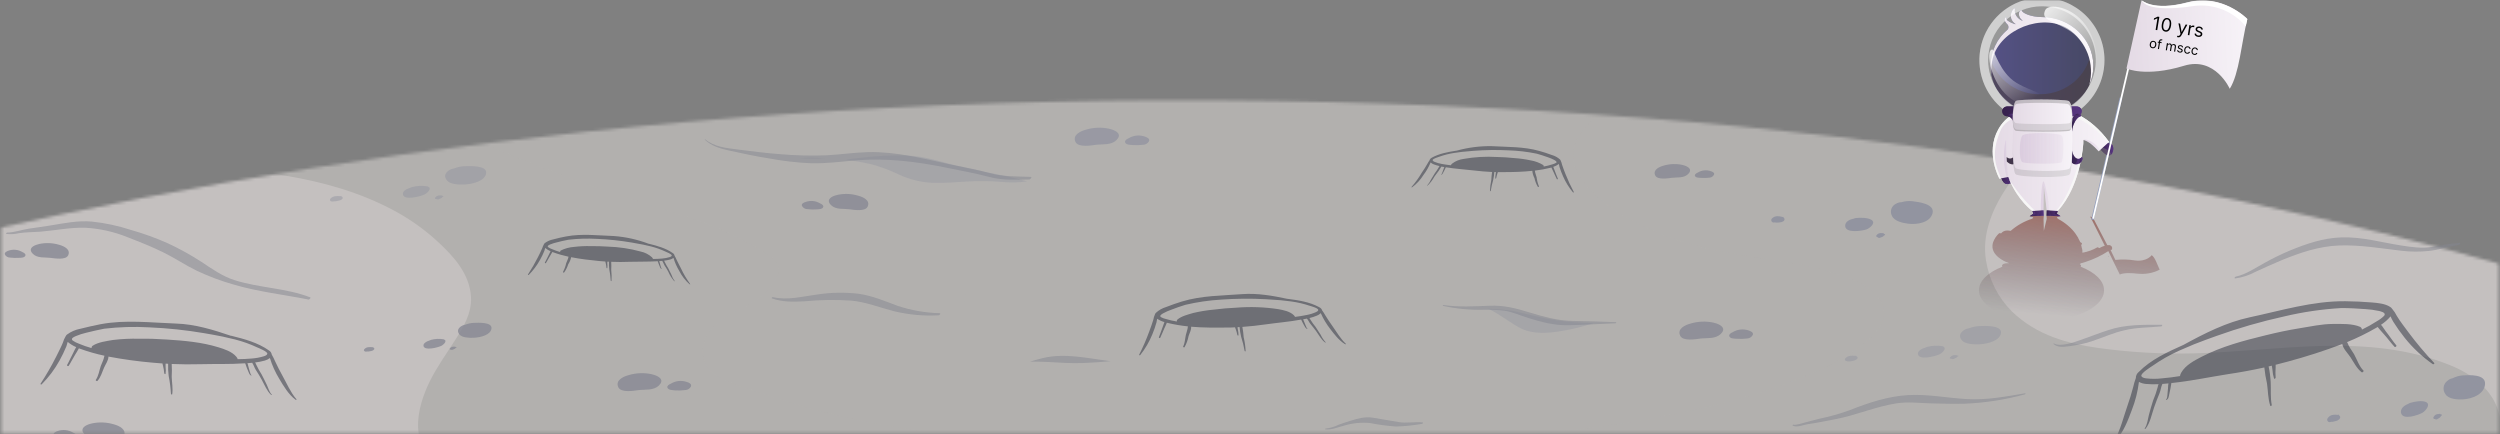 <svg width="858" height="149" viewBox="0 0 858 149" fill="none" xmlns="http://www.w3.org/2000/svg">
<rect x="0" y="0" width="858" height="149" fill="#808080" stroke="none"/>
<mask id="mask0_1_1101" style="mask-type:luminance" maskUnits="userSpaceOnUse" x="0" y="0" width="858" height="149">
<path d="M857.51 0.04H0.44V148.68H857.51V0.04Z" fill="white"/>
</mask>
<g mask="url(#mask0_1_1101)">
<mask id="mask1_1_1101" style="mask-type:luminance" maskUnits="userSpaceOnUse" x="-257" y="34" width="1286" height="128">
<path d="M-256.56 161.11C-256.56 161.11 2.33 31.84 418.25 34.47C834.17 37.1 1028.25 157.12 1028.25 157.12L-256.56 161.11Z" fill="white"/>
</mask>
<g mask="url(#mask1_1_1101)">
<g style="mix-blend-mode:screen">
<path d="M656.25 -14.38C598.098 -1.226 538.7 5.637 479.08 6.09C418.17 6.54 357.79 -0.55 297.31 -10.43C236 -20.42 174.44 -30.96 114.31 -51.55C86.67 -61.03 59.09 -72.05 31.85 -83.71C18.923 -89.127 6.289 -95.219 -6 -101.96V151.35H864.13V-90.47C857.937 -87.697 851.733 -84.993 845.52 -82.36C783.94 -51.74 720.58 -28.96 656.25 -14.38Z" fill="#B2B0AE"/>
</g>
<g style="mix-blend-mode:screen">
<path d="M179.82 -25.38C172.535 -24.949 165.311 -23.803 158.25 -21.96C153.05 -20.51 147.56 -18.63 142.97 -14.58C141.098 -13.021 139.601 -11.061 138.588 -8.846C137.576 -6.63 137.074 -4.215 137.12 -1.78C137.4 9.22 144.91 17.43 150.82 22.33C159.9 29.85 170.05 34.33 180.09 38.24C190.64 42.33 201.21 46.56 211.84 50.24C227.95 55.74 244.24 60.01 260.44 64.89C272 68.31 283.44 72.73 294.96 76.04C303.72 78.5 312.77 80.92 320.96 86.2C325.44 89.04 334.82 96.97 330.12 105.84C328.46 108.96 325.97 111.7 327.21 116.1C328.028 118.955 329.751 121.468 332.12 123.26C336.46 126.65 341.32 128.16 346.06 129.86C358.23 134.016 370.776 136.977 383.52 138.7C411.63 142.83 440.33 142.99 468.32 136.83C480.87 134.08 493.81 130.51 505.65 123.61C510.06 121.06 520.49 114.81 517.1 105.19C514.23 97.04 507.16 92.04 501.88 88.04C494.65 82.44 487.15 77.69 479.82 72.34C474.02 68.12 455.47 54.34 466.61 43.17C471.67 38.08 478.26 36.09 484.18 34.38C491.494 32.349 498.929 30.779 506.44 29.68C511.27 28.93 516.24 28.62 521.01 27.24C525.01 26.11 528.91 24.94 532.85 23.69C547.34 19.06 561.99 13.96 575.85 5.96C579.49 3.85 583.58 1.52 587.05 -1.79C551.271 3.191 515.203 5.823 479.08 6.09C418.17 6.54 357.79 -0.55 297.31 -10.43C268.67 -15.09 239.98 -19.88 211.41 -25.75C200.882 -26.257 190.333 -26.133 179.82 -25.38Z" fill="#B2B0AE"/>
</g>
<g style="mix-blend-mode:screen" opacity="0.61">
<path d="M845.52 -82.36C797.804 -58.525 747.964 -39.204 696.65 -24.65C697.457 -22.172 697.635 -19.532 697.169 -16.968C696.703 -14.404 695.607 -11.996 693.98 -9.96C686.57 -0.49 675.76 3.65 666.44 7.17C659.938 9.726 653.252 11.789 646.44 13.34C628 17.19 609.44 19.69 591.07 24.15C580.83 26.63 570.54 29.42 560.57 33.71C554.3 36.42 545.84 39.62 541.46 47.4C534.57 59.68 552.07 70.94 557.67 74.25C572.37 82.91 587.86 86.25 603.56 88.46C612.79 89.76 622.04 91.13 631.09 94.32C635.57 95.9 641.09 97.59 644.69 102.11C649.87 108.55 643.48 115.11 639.51 118.17C630.9 124.75 621.24 128.63 611.86 132.06C598.54 136.93 584.93 140.14 571.33 142.76C542.04 148.41 512.53 150.56 483.01 151.35H864.13V-90.47C857.943 -87.697 851.74 -84.993 845.52 -82.36Z" fill="#B2B0AE"/>
</g>
<path d="M845.52 -82.36C843.133 -81.16 840.737 -79.987 838.33 -78.84C843.79 -77.26 846.93 -73.12 844.62 -64.68C841.28 -52.59 832.44 -44.16 824.93 -38.14C815.21 -30.29 804.8 -24.48 794.45 -18.71C782.58 -12.1 771.13 -4.28 759.61 3.5C745.61 12.99 731.55 22.75 718.2 34.22C712.03 39.52 706.06 45.22 700.2 51.11C695.62 55.64 691.03 60.45 687.32 66.49C683.61 72.53 680.19 80.75 681.59 89.32C682.606 95.951 685.706 102.087 690.44 106.84C699.08 115.24 709.93 117.96 720.06 119.41C730.921 120.921 741.887 121.546 752.85 121.28C782.01 120.62 812.39 113.78 840.97 125.38C848.59 128.46 859.69 135.49 858.19 149.83C858.19 150.35 858.07 150.83 857.99 151.35H864.12V-90.47C857.94 -87.697 851.74 -84.993 845.52 -82.36Z" fill="#C4C0BF"/>
<g style="mix-blend-mode:screen" opacity="0.61">
<path d="M327.51 149.18C308.05 147.18 288.58 143.83 269.51 137.51C263.12 135.4 256.44 133.72 250.14 131.07C246.88 129.7 240.97 126.97 241.14 120.58C241.31 114.19 245.88 110.97 249.42 108.66C254.29 105.47 260.85 103.78 264.66 98.08C265.61 96.66 268.16 93.36 267.02 91.01C266.174 89.496 264.929 88.244 263.42 87.39C259.351 84.675 255.07 82.29 250.62 80.26C241.5 76.04 232.15 73.12 222.8 70.26C183.16 58.14 143.98 40.62 105.9 20.53C92.9 13.65 79.72 6.73 67.16 -1.88C62.015 -5.187 57.345 -9.181 53.28 -13.75C50.35 -17.19 47.05 -21.87 46.68 -27.69C45.6 -44.75 62.56 -49.69 70.89 -50.83C78.05 -51.83 85.2 -51.26 92.37 -51.83C98.417 -52.31 104.473 -52.643 110.54 -52.83C84.16 -61.99 57.86 -72.53 31.85 -83.66C18.922 -89.093 6.288 -95.201 -6 -101.96V151.35H358.07C347.87 150.91 337.68 150.23 327.51 149.18Z" fill="#B2B0AE"/>
</g>
<path d="M143.49 146.78C143.26 141.14 145.31 135.35 147.49 130.89C150.11 125.64 153.35 121.22 156.36 116.47C158.81 112.62 161.97 107.62 161.65 101.92C161.19 93.84 155.41 87.86 151.19 83.84C146.447 79.302 141.112 75.427 135.33 72.32C111.33 59.45 85.25 58.67 60.04 55.92C37.98 53.53 16.04 48.84 -6.03 46.55V151.35H144.34C143.847 149.873 143.561 148.335 143.49 146.78Z" fill="#C4C0BF"/>
</g>
<path style="mix-blend-mode:multiply" opacity="0.58" d="M706.19 75.04C706.45 75.18 706.71 75.32 706.96 75.47L707.65 75.89L707.78 75.98L708.3 76.33L708.47 76.45L708.92 76.78L709.1 76.92L709.5 77.24L709.68 77.39C709.81 77.49 709.93 77.6 710.05 77.71L710.22 77.86L710.56 78.18L710.72 78.34L711.04 78.67C711.084 78.719 711.131 78.766 711.18 78.81L711.49 79.16L711.6 79.29L711.91 79.67L711.99 79.77C712.11 79.92 712.23 80.07 712.33 80.22C712.661 80.68 712.969 81.158 713.25 81.65C713.248 81.677 713.248 81.703 713.25 81.73C713.32 81.86 713.39 81.98 713.45 82.11L713.51 82.22L713.68 82.55L713.74 82.68L713.88 82.98C713.895 83.017 713.911 83.054 713.93 83.09C714.035 83.138 714.135 83.195 714.23 83.26L714.36 83.35C714.422 83.405 714.479 83.465 714.53 83.53C714.534 83.56 714.534 83.59 714.53 83.62C714.545 83.669 714.545 83.721 714.53 83.77C714.528 83.8 714.519 83.828 714.505 83.854C714.491 83.88 714.471 83.903 714.448 83.921C714.424 83.939 714.397 83.952 714.368 83.959C714.339 83.965 714.309 83.966 714.28 83.96H714.21L714.3 84.22V84.32C714.331 84.409 714.358 84.499 714.38 84.59V84.68C714.411 84.769 714.438 84.859 714.46 84.95V85.02L714.54 85.31C714.593 85.498 714.637 85.688 714.67 85.88V86.06C714.67 86.06 714.67 86.06 714.67 86.14C714.67 86.22 714.67 86.22 714.67 86.26V86.43C714.67 86.43 714.67 86.49 714.67 86.52C714.67 86.52 714.67 86.58 714.67 86.61C714.672 86.653 714.672 86.697 714.67 86.74C716.502 86.425 718.263 85.785 719.87 84.85L720.35 85.06L720.53 85.14L720.7 85.05L721.11 84.83L721.6 84.61C721.848 84.502 722.101 84.408 722.36 84.33L717.36 74.33L718.22 74.54L723.22 84.12H723.46H723.73H723.83H723.94L724.17 84.19C724.338 84.246 724.491 84.343 724.613 84.472C724.735 84.601 724.823 84.759 724.87 84.93C724.895 85.052 724.895 85.178 724.87 85.3C724.874 85.35 724.874 85.4 724.87 85.45L724.81 85.56V85.63L724.73 85.69L724.62 85.75H724.45H724.33L726 89.21C728.217 88.966 730.458 89.023 732.66 89.38C736.79 89.95 738.48 87.57 738.48 87.57C739.71 88.57 740.18 90.39 740.98 92.06C741.05 92.21 741.13 92.36 741.21 92.52L740.9 92.69L740.66 92.81L740.35 92.95L739.99 93.1L739.57 93.26C738.153 93.757 736.662 94.01 735.16 94.01C734.609 94.008 734.058 93.978 733.51 93.92C732.555 93.796 731.593 93.736 730.63 93.74H730.08C729.539 93.757 729.001 93.817 728.47 93.92C728.138 93.964 727.817 94.066 727.52 94.22L725.12 89.37L723.58 86.18C721.142 87.761 718.506 89.011 715.74 89.9C715.15 90.09 714.55 90.27 713.94 90.43C714.13 90.5 714.01 90.58 713.77 90.65L713.88 90.72C714.014 90.792 714.122 90.904 714.19 91.04C714.198 91.083 714.198 91.127 714.19 91.17C714.199 91.213 714.199 91.257 714.19 91.3C714.193 91.323 714.193 91.347 714.19 91.37L714.05 91.52C718.96 93.43 722.11 96.35 722.11 99.63C722.11 105.37 712.5 110.02 700.65 110.02C688.8 110.02 679.18 105.37 679.18 99.63C679.18 96.35 682.34 93.43 687.25 91.52C687.196 91.478 687.148 91.427 687.11 91.37V91.29C687.105 91.254 687.105 91.216 687.11 91.18C687.106 91.16 687.106 91.14 687.11 91.12C687.106 91.094 687.106 91.067 687.11 91.04C687.186 90.9 687.292 90.779 687.42 90.684C687.547 90.589 687.694 90.523 687.85 90.49C688.145 90.402 688.452 90.358 688.76 90.36H689.14C689.24 90.36 689.33 90.36 689.43 90.3H689.5C688.137 89.845 686.869 89.143 685.76 88.23C683.66 86.44 683.55 84.58 684.05 83.09C684.488 81.915 685.201 80.862 686.13 80.02L686.8 80.08L686.85 80.02C687.041 79.795 687.267 79.603 687.52 79.45C687.917 79.228 688.365 79.111 688.82 79.11H689.11C689.4 79.121 689.688 79.161 689.97 79.23H690.07C692.238 77.335 694.774 75.909 697.52 75.04L697.82 74.59L696.57 74.18L701.44 74.04L701.34 75.12L701.44 79.24L702.44 75.1L702.37 74.04L706.99 74.15H707.15L705.9 74.56L706.19 75.01M723.44 87.89L723.77 88.05L723.68 87.83L723.44 87.89Z" fill="url(#paint0_linear_1_1101)"/>
<path d="M686.59 60.17C686.81 61.17 687.47 63.17 688.9 63.17C689.273 63.208 689.649 63.133 689.979 62.955C690.309 62.776 690.578 62.503 690.75 62.17L689.55 59.84L686.59 60.17Z" fill="url(#paint1_linear_1_1101)"/>
<path style="mix-blend-mode:multiply" opacity="0.5" d="M690.05 62.94C690.352 62.778 690.597 62.526 690.75 62.22L689.55 59.89L688.55 59.98C688.873 61.047 689.38 62.049 690.05 62.94Z" fill="url(#paint2_linear_1_1101)"/>
<path d="M687.23 60.11L686.59 60.17C686.81 61.17 687.47 63.17 688.9 63.17C688.997 63.175 689.093 63.175 689.19 63.17C688.214 62.397 687.524 61.32 687.23 60.11Z" fill="url(#paint3_linear_1_1101)"/>
<path d="M727.479 33.484L717.708 75.308L718.575 75.51L728.346 33.687L727.479 33.484Z" fill="#939EBC"/>
<path d="M720.6 50.93C720.6 50.93 722.6 53.48 723.84 53.36C725.68 53.19 725.54 49.75 724.62 49.52C723.768 49.261 722.942 48.926 722.15 48.52L720.6 50.93Z" fill="url(#paint4_linear_1_1101)"/>
<g style="mix-blend-mode:multiply" opacity="0.5">
<path d="M720.95 50.38L720.6 50.93C720.6 50.93 722.6 53.48 723.84 53.36C724.102 53.335 724.35 53.231 724.55 53.06C724.13 51.44 722.44 50.96 720.95 50.38Z" fill="#777676"/>
</g>
<path d="M725.26 51.56C725.19 50.93 724.96 50.42 724.62 50.34C723.771 50.082 722.948 49.747 722.16 49.34L720.89 51.34L720.6 50.98L722.16 48.53C722.948 48.937 723.771 49.272 724.62 49.53C725.1 49.64 725.37 50.62 725.26 51.56Z" fill="url(#paint5_linear_1_1101)"/>
<path d="M723.84 48.7L720.75 51.5L720.27 51.93C718.57 50.04 716.83 48.48 715.07 48.02C715.07 48.02 714.66 63.25 706.21 72.42L702.44 72.19L701.44 63.65L701.29 72.19L697.52 72.42C697.52 72.42 692.44 68.9 689.22 60.74L686.22 61.33C686.22 61.33 681.22 52.51 685.85 44.33C688.25 40.06 692.45 37.33 699.85 36.76C709.32 36.1 717.44 40.04 723.84 48.7Z" fill="url(#paint6_linear_1_1101)"/>
<path style="mix-blend-mode:multiply" opacity="0.5" d="M701.31 62.21C700.6 62.4 700.31 70.83 700.43 72.21L701.31 72.15L701.46 63.61L702.46 72.15H703.18C703.52 69.58 701.7 62.1 701.31 62.21Z" fill="url(#paint7_linear_1_1101)"/>
<path d="M698.44 72.36L697.52 72.42C697.52 72.42 692.66 69.04 689.44 61.35C691.965 65.384 694.989 69.083 698.44 72.36ZM705.62 72.36H706.19C713.99 63.89 714.94 50.25 715.04 48.22C714.53 53.09 711.19 66.04 705.64 72.38L705.62 72.36ZM686.59 44.76C689.77 37.41 704.67 38.76 707.94 39.13C715.02 39.91 721.53 46.27 723.46 49.04L723.84 48.7C717.44 40.04 709.32 36.09 699.84 36.78C692.44 37.32 688.25 40.09 685.84 44.36C681.23 52.51 686.21 61.36 686.21 61.36L686.74 61.25C685.51 57.97 682.8 53.51 686.59 44.76Z" fill="#F7F7F6"/>
<path d="M700.8 5.86C696.95 5.86 694.04 4.45 693.88 3.62C693.88 3.49 693.7 3.46 693.6 3.5C692.51 4.01 692.83 5.56 693.4 6.32C693.625 6.615 693.899 6.869 694.21 7.07C693.76 7.25 691.08 5.6 691.53 3.12C691.535 3.073 691.524 3.026 691.5 2.985C691.475 2.944 691.438 2.913 691.395 2.895C691.351 2.877 691.302 2.873 691.256 2.885C691.211 2.897 691.17 2.923 691.14 2.96C690.689 3.419 690.371 3.991 690.22 4.616C690.069 5.241 690.089 5.896 690.28 6.51C690.57 7.225 691.077 7.83 691.73 8.24L691.6 8.32C691.13 8.162 690.67 7.978 690.22 7.77C689.6 7.46 688.44 6.93 688.53 6.12C688.53 5.95 688.32 5.93 688.24 6.04C687.63 6.9 688.3 7.8 688.96 8.39C689.162 8.624 689.282 8.918 689.302 9.227C689.322 9.535 689.24 9.842 689.07 10.1C687.227 11.629 685.742 13.543 684.719 15.708C683.696 17.873 683.16 20.236 683.15 22.63C683.15 31.89 691.05 39.39 700.8 39.39C710.55 39.39 718.44 31.89 718.44 22.63C718.44 13.37 710.54 5.89 700.8 5.86Z" fill="url(#paint8_linear_1_1101)"/>
<g style="mix-blend-mode:multiply" opacity="0.5">
<path d="M718.44 22.63C718.44 31.89 710.54 39.39 700.8 39.39C691.06 39.39 683.16 31.89 683.16 22.63C683.16 21.962 683.2 21.294 683.28 20.63C684.508 24.099 686.794 27.095 689.815 29.195C692.836 31.296 696.441 32.396 700.12 32.34C709.12 32.34 716.58 25.91 717.63 17.6C718.167 19.223 718.44 20.921 718.44 22.63Z" fill="#210F0C"/>
</g>
<path d="M683.92 20.04C686.44 10.04 701.07 4.32 709.78 9.9C712.85 11.96 715.199 14.927 716.499 18.388C717.799 21.848 717.984 25.629 717.03 29.2C717.962 27.135 718.442 24.895 718.44 22.63C718.44 13.37 710.54 5.89 700.8 5.86C696.95 5.86 694.04 4.45 693.88 3.62C693.88 3.49 693.7 3.46 693.6 3.5C692.51 4.01 692.83 5.56 693.4 6.32C693.625 6.615 693.899 6.869 694.21 7.07C693.76 7.25 691.08 5.6 691.53 3.12C691.535 3.073 691.524 3.026 691.5 2.985C691.475 2.944 691.438 2.913 691.395 2.895C691.351 2.877 691.302 2.873 691.256 2.885C691.211 2.897 691.17 2.923 691.14 2.96C690.689 3.419 690.371 3.991 690.22 4.616C690.069 5.241 690.089 5.896 690.28 6.51C690.57 7.225 691.077 7.83 691.73 8.24L691.6 8.32C691.13 8.162 690.67 7.978 690.22 7.77C689.6 7.46 688.44 6.93 688.53 6.12C688.53 5.95 688.32 5.93 688.24 6.04C687.63 6.9 688.3 7.8 688.96 8.39C689.162 8.624 689.282 8.918 689.302 9.227C689.322 9.535 689.24 9.842 689.07 10.1C687.227 11.629 685.742 13.543 684.719 15.708C683.696 17.873 683.16 20.236 683.15 22.63C683.156 23.637 683.256 24.642 683.45 25.63C683.303 23.753 683.462 21.866 683.92 20.04Z" fill="url(#paint9_linear_1_1101)"/>
<g opacity="0.54">
<path d="M700.8 2.16C704.454 2.16 708.025 3.244 711.063 5.273C714.1 7.303 716.467 10.189 717.865 13.564C719.263 16.94 719.628 20.654 718.914 24.237C718.201 27.82 716.441 31.111 713.857 33.694C711.273 36.276 707.981 38.035 704.397 38.746C700.814 39.458 697.1 39.091 693.725 37.691C690.35 36.292 687.466 33.923 685.438 30.884C683.41 27.845 682.328 24.273 682.33 20.62C682.335 15.724 684.283 11.03 687.746 7.569C691.209 4.108 695.904 2.163 700.8 2.16ZM700.8 -0.84C696.553 -0.842 692.4 0.416 688.868 2.774C685.336 5.133 682.583 8.486 680.956 12.409C679.33 16.333 678.904 20.65 679.732 24.816C680.56 28.982 682.605 32.808 685.608 35.812C688.612 38.815 692.438 40.86 696.604 41.688C700.77 42.516 705.087 42.09 709.011 40.464C712.934 38.837 716.287 36.084 718.646 32.552C721.004 29.02 722.262 24.867 722.26 20.62C722.26 17.802 721.705 15.011 720.627 12.408C719.548 9.804 717.967 7.438 715.975 5.445C711.95 1.421 706.492 -0.84 700.8 -0.84Z" fill="white"/>
</g>
<g opacity="0.19">
<path d="M722.005 23.843C723.785 12.126 715.73 1.184 704.012 -0.597C692.295 -2.377 681.352 5.678 679.572 17.396C677.792 29.113 685.847 40.056 697.565 41.836C709.282 43.616 720.224 35.561 722.005 23.843Z" fill="white"/>
</g>
<path d="M712.75 39.91H688.84C688.394 39.91 687.967 39.733 687.652 39.418C687.337 39.103 687.16 38.676 687.16 38.23C687.16 37.785 687.337 37.357 687.652 37.042C687.967 36.727 688.394 36.55 688.84 36.55H712.75C712.971 36.549 713.191 36.591 713.396 36.675C713.601 36.759 713.787 36.882 713.944 37.038C714.101 37.195 714.226 37.38 714.311 37.585C714.396 37.789 714.44 38.009 714.44 38.23C714.44 38.452 714.396 38.671 714.311 38.875C714.226 39.08 714.101 39.265 713.944 39.422C713.787 39.578 713.601 39.701 713.396 39.785C713.191 39.869 712.971 39.911 712.75 39.91Z" fill="url(#paint10_linear_1_1101)"/>
<path style="mix-blend-mode:screen" d="M714.44 38.23C714.45 38.326 714.45 38.424 714.44 38.52C714.374 38.131 714.172 37.777 713.87 37.523C713.567 37.268 713.185 37.129 712.79 37.13H688.84C688.62 37.128 688.403 37.17 688.2 37.255C687.997 37.339 687.814 37.463 687.66 37.62C687.41 37.861 687.245 38.177 687.19 38.52C687.18 38.424 687.18 38.326 687.19 38.23C687.193 37.785 687.37 37.359 687.685 37.045C687.999 36.73 688.425 36.553 688.87 36.55H712.78C713.222 36.555 713.644 36.735 713.955 37.049C714.266 37.364 714.44 37.788 714.44 38.23Z" fill="url(#paint11_linear_1_1101)"/>
<path style="mix-blend-mode:multiply" opacity="0.5" d="M714.44 38.23C714.44 38.451 714.397 38.67 714.313 38.874C714.229 39.078 714.106 39.264 713.95 39.42C713.633 39.734 713.206 39.91 712.76 39.91H688.84C688.394 39.91 687.967 39.733 687.652 39.418C687.337 39.103 687.16 38.676 687.16 38.23C687.165 38.05 687.195 37.871 687.25 37.7C687.36 38.035 687.573 38.327 687.858 38.533C688.144 38.74 688.487 38.851 688.84 38.85H712.75C712.972 38.85 713.191 38.806 713.396 38.72C713.6 38.635 713.785 38.509 713.94 38.35C714.123 38.168 714.26 37.945 714.34 37.7C714.403 37.87 714.437 38.049 714.44 38.23Z" fill="url(#paint12_linear_1_1101)"/>
<path d="M697.54 72.42L697.84 73.36L696.58 74.21L701.38 74.05L701.31 72.2L697.54 72.42Z" fill="url(#paint13_linear_1_1101)"/>
<path style="mix-blend-mode:screen" opacity="0.79" d="M701.95 3.42C703.02 1.16 710.95 2.01 715.74 8.55C719.87 14.16 720.62 22.63 718.44 22.63C717.85 22.63 716.25 14.51 710.72 10.85C704.8 6.94 700.18 7.15 701.95 3.42Z" fill="url(#paint14_linear_1_1101)"/>
<path style="mix-blend-mode:screen" opacity="0.79" d="M701.08 35.45C700.08 37.76 692.17 37.25 687.08 30.92C682.71 25.49 681.61 17.06 683.78 16.97C684.37 16.97 686.32 24.97 692.01 28.4C698.08 32.04 702.68 31.65 701.08 35.45Z" fill="url(#paint15_linear_1_1101)"/>
<path d="M710.98 50.57C711.19 54.02 712.98 55.31 714.38 53.99C714.72 53.66 715.11 54.99 713.75 55.99C712.39 56.99 709.62 56.68 709.81 50.65C710.196 50.578 710.588 50.552 710.98 50.57Z" fill="url(#paint16_linear_1_1101)"/>
<g style="mix-blend-mode:multiply" opacity="0.5">
<path d="M711.99 56.32C712.146 56.217 712.291 56.096 712.42 55.96C712.601 55.755 712.739 55.516 712.827 55.256C712.914 54.997 712.949 54.723 712.93 54.45C711.93 54.2 711.12 52.87 710.93 50.57C710.539 50.548 710.146 50.572 709.76 50.64C709.69 54.53 710.82 56.04 711.99 56.32Z" fill="#2C1C43"/>
</g>
<path d="M712.93 39.04C711.67 39.16 709.68 42.21 710.35 45.17C710.45 45.61 711.12 45.36 711.15 44.96C711.28 42.66 712.74 40.35 713.98 39.96C714.88 39.62 713.27 38.98 712.93 39.04Z" fill="url(#paint17_linear_1_1101)"/>
<g style="mix-blend-mode:multiply" opacity="0.5">
<path d="M711.15 40.59C710.322 41.952 710.036 43.577 710.35 45.14C710.45 45.58 711.12 45.33 711.15 44.93C711.224 43.836 711.545 42.772 712.09 41.82C711.834 41.369 711.518 40.956 711.15 40.59Z" fill="#2C1C43"/>
</g>
<path style="mix-blend-mode:screen" d="M712.7 39.51C713.052 39.65 713.387 39.827 713.7 40.04C713.793 39.988 713.89 39.945 713.99 39.91C714.89 39.62 713.28 38.98 712.99 39.01C712.725 39.053 712.476 39.167 712.27 39.34L712.7 39.51Z" fill="url(#paint18_linear_1_1101)"/>
<path style="mix-blend-mode:screen" d="M714.38 54.04C714.217 54.199 714.028 54.328 713.82 54.42C713.853 55.067 713.689 55.708 713.35 56.26C713.49 56.195 713.624 56.118 713.75 56.03C715.11 55.04 714.72 53.66 714.38 54.04Z" fill="url(#paint19_linear_1_1101)"/>
<path d="M693.38 50.64C693.58 56.64 690.73 56.91 689.44 55.98C689.197 55.821 688.969 55.641 688.76 55.44C688.7 54.93 688.71 54.49 688.68 53.91C690.04 55.23 692.01 54.02 692.21 50.57C692.601 50.548 692.994 50.572 693.38 50.64Z" fill="#574F50"/>
<g style="mix-blend-mode:multiply" opacity="0.5">
<path d="M693.38 50.64C693.58 56.64 690.73 56.91 689.44 55.98C689.197 55.821 688.969 55.641 688.76 55.44C688.7 54.93 688.71 54.49 688.68 53.91C690.04 55.23 692.01 54.02 692.21 50.57C692.601 50.548 692.994 50.572 693.38 50.64Z" fill="#2C1C43"/>
</g>
<path d="M689.22 39.91C690.46 40.32 691.92 42.63 692.05 44.91C692.05 45.31 692.75 45.56 692.84 45.12C693.52 42.12 691.52 39.12 690.27 38.99C689.92 38.98 688.32 39.62 689.22 39.91Z" fill="url(#paint20_linear_1_1101)"/>
<g style="mix-blend-mode:multiply" opacity="0.5">
<path d="M692.05 40.59C692.871 41.955 693.153 43.578 692.84 45.14C692.75 45.58 692.07 45.33 692.05 44.93C691.971 43.836 691.65 42.774 691.11 41.82C691.36 41.365 691.676 40.95 692.05 40.59Z" fill="#2C1C43"/>
</g>
<path style="mix-blend-mode:screen" d="M690.5 39.51C690.148 39.65 689.813 39.827 689.5 40.04C689.407 39.988 689.31 39.945 689.21 39.91C688.31 39.62 689.91 38.98 690.26 39.01C690.522 39.053 690.768 39.167 690.97 39.34L690.5 39.51Z" fill="url(#paint21_linear_1_1101)"/>
<path style="mix-blend-mode:multiply" opacity="0.5" d="M699.54 74.11L701.44 74.04L701.36 72.18L700.36 72.25C700.322 72.949 700.03 73.61 699.54 74.11Z" fill="url(#paint22_linear_1_1101)"/>
<path d="M697.44 74.18C697.69 74.02 697.93 73.85 698.17 73.68C698.41 73.51 698.7 73.38 698.5 73.01C698.37 72.8 698.18 72.61 698.03 72.4H697.57L697.87 73.34L696.62 74.19L697.44 74.18Z" fill="url(#paint23_linear_1_1101)"/>
<path d="M706.21 72.42L705.91 73.36L707.17 74.21L702.37 74.05L702.44 72.2L706.21 72.42Z" fill="url(#paint24_linear_1_1101)"/>
<path style="mix-blend-mode:multiply" opacity="0.5" d="M703.44 72.25L702.44 72.19L702.37 74.04H703.91C703.63 73.483 703.47 72.873 703.44 72.25Z" fill="url(#paint25_linear_1_1101)"/>
<path d="M705.73 72.39C705.55 72.7 705.35 73 705.14 73.3C705.525 73.566 705.889 73.86 706.23 74.18H707.17L705.92 73.33L706.21 72.39H705.73Z" fill="url(#paint26_linear_1_1101)"/>
<path d="M691.88 35.9C693.03 34.24 708.2 34.41 709.88 35.9C711.56 37.39 711.64 58.45 710.35 59.9C709.06 61.35 692.53 60.9 691.72 59.76C690.14 57.61 690.73 37.56 691.88 35.9Z" fill="url(#paint27_linear_1_1101)"/>
<g style="mix-blend-mode:multiply" opacity="0.2">
<path d="M710.32 59.86C709.03 61.27 692.49 60.86 691.68 59.72C690.96 58.72 690.68 53.87 690.76 48.79C690.76 53.07 691.06 56.79 691.68 57.64C692.49 58.77 709.03 59.19 710.32 57.78C710.86 57.19 711.15 53.11 711.18 48.48C711.23 53.91 710.94 59.18 710.32 59.86Z" fill="#777676"/>
</g>
<g style="mix-blend-mode:multiply" opacity="0.4">
<path d="M710.32 44.84C709.03 45.41 692.49 45.24 691.68 44.84C690.87 44.44 690.68 42.04 690.78 39.75C690.87 41.2 691.14 42.39 691.68 42.69C692.49 43.15 709.03 43.32 710.32 42.69C710.79 42.48 711.08 41.17 711.16 39.58C711.28 42.04 711 44.54 710.32 44.84Z" fill="#777676"/>
</g>
<path d="M691.88 34.63C693.03 33.95 708.2 34.02 709.88 34.63C711.56 35.24 711.64 43.82 710.35 44.39C709.06 44.96 692.53 44.8 691.72 44.34C690.14 43.48 690.73 35.31 691.88 34.63Z" fill="url(#paint28_linear_1_1101)"/>
<g style="mix-blend-mode:screen" opacity="0.3">
<path d="M711.18 40.78C711.12 38.45 710.67 36.07 709.84 35.78C708.2 35.17 693.03 35.1 691.84 35.78C691.24 36.13 690.79 38.56 690.72 40.9C690.64 38.27 691.14 35.06 691.84 34.64C692.99 33.96 708.16 34.03 709.84 34.64C710.81 35.04 711.25 38.15 711.18 40.78Z" fill="#646363"/>
</g>
<g style="mix-blend-mode:multiply" opacity="0.2">
<path d="M710.32 44.39C709.03 44.97 692.49 44.8 691.68 44.34C690.87 43.88 690.68 41.54 690.78 39.25C690.87 40.7 691.14 41.9 691.68 42.19C692.49 42.65 709.03 42.82 710.32 42.25C710.79 42.03 711.08 40.73 711.16 39.13C711.28 41.55 711 44.09 710.32 44.39Z" fill="#777676"/>
</g>
<path style="mix-blend-mode:multiply" opacity="0.5" d="M694.07 46.52C693.01 47.74 692.79 54.96 694.07 55.64C695.35 56.32 707.16 56.4 707.59 55.64C708.02 54.88 708.59 47.54 707.59 46.52C706.59 45.5 695.13 45.31 694.07 46.52Z" fill="url(#paint29_linear_1_1101)"/>
<path style="mix-blend-mode:multiply" opacity="0.5" d="M688.5 48.3C688.5 48.3 688.42 47.75 688.21 48.69C687.474 52.725 687.63 56.872 688.67 60.84C688.851 60.796 689.035 60.763 689.22 60.74C688.82 58.13 688.44 50.38 688.5 48.3Z" fill="url(#paint30_linear_1_1101)"/>
<path style="mix-blend-mode:multiply" opacity="0.5" d="M720.75 51.5L720.27 51.93C718.57 50.04 716.83 48.48 715.07 48.02C715.07 48.02 716.07 47.39 718.68 49.21C719.503 49.841 720.205 50.617 720.75 51.5Z" fill="url(#paint31_linear_1_1101)"/>
<path d="M718.64 75.1L718.06 74.97L734.13 6.22L734.74 6.37L718.64 75.1Z" fill="white"/>
<path d="M771.28 6.5C771.28 6.5 762.73 -2.37 750.77 0.78C738.81 3.93 734.99 0.04 734.99 0.04L729.8 23.5C729.8 23.5 736.37 26.59 749.58 22.56C760.28 19.3 765.25 30.47 765.25 30.47C768.53 25.24 769.2 15.12 771.28 6.5Z" fill="url(#paint32_linear_1_1101)"/>
<path d="M753.07 2.04C756.364 1.633 759.708 2.061 762.794 3.284C765.88 4.507 768.609 6.486 770.73 9.04C770.9 8.21 771.08 7.39 771.28 6.58C771.28 6.58 762.73 -2.29 750.77 0.86C738.81 4.01 734.99 0.04 734.99 0.04C734.99 0.04 735.98 4.65 753.07 2.04Z" fill="white"/>
<path d="M741.085 5.793L740.36 10.354L739.808 10.266L740.441 6.284L740.414 6.28L739.183 6.843L739.272 6.281L740.533 5.705L741.085 5.793ZM743.15 10.861C742.814 10.808 742.543 10.671 742.336 10.451C742.129 10.23 741.991 9.934 741.922 9.566C741.853 9.196 741.858 8.762 741.937 8.267C742.015 7.774 742.144 7.363 742.324 7.034C742.506 6.703 742.73 6.465 742.995 6.318C743.262 6.17 743.562 6.123 743.895 6.176C744.227 6.229 744.497 6.367 744.703 6.59C744.912 6.812 745.05 7.108 745.119 7.478C745.19 7.847 745.186 8.278 745.108 8.771C745.029 9.266 744.899 9.68 744.719 10.01C744.539 10.339 744.316 10.577 744.051 10.724C743.786 10.869 743.485 10.915 743.15 10.861ZM743.228 10.371C743.56 10.424 743.844 10.305 744.079 10.014C744.314 9.722 744.479 9.28 744.573 8.686C744.636 8.291 744.647 7.948 744.607 7.657C744.568 7.366 744.481 7.135 744.347 6.965C744.214 6.794 744.038 6.692 743.818 6.657C743.489 6.604 743.205 6.726 742.968 7.022C742.731 7.316 742.565 7.759 742.471 8.352C742.408 8.746 742.397 9.089 742.436 9.378C742.475 9.667 742.561 9.896 742.694 10.065C742.829 10.234 743.007 10.336 743.228 10.371ZM747.499 12.804C747.41 12.79 747.332 12.77 747.264 12.744C747.197 12.719 747.151 12.698 747.126 12.681L747.333 12.239C747.456 12.292 747.567 12.321 747.666 12.328C747.765 12.335 747.859 12.305 747.947 12.238C748.037 12.173 748.127 12.059 748.219 11.895L748.359 11.644L747.641 8.004L748.211 8.095L748.722 10.971L748.758 10.976L750.135 8.4L750.705 8.491L748.63 12.18C748.537 12.346 748.433 12.48 748.318 12.58C748.203 12.682 748.077 12.751 747.94 12.787C747.805 12.823 747.658 12.829 747.499 12.804ZM750.855 12.022L751.399 8.601L751.907 8.682L751.825 9.199L751.86 9.204C751.949 9.045 752.084 8.926 752.264 8.846C752.444 8.767 752.637 8.743 752.842 8.776C752.88 8.782 752.928 8.79 752.986 8.801C753.044 8.812 753.087 8.821 753.116 8.829L753.031 9.363C753.014 9.356 752.975 9.343 752.912 9.324C752.851 9.303 752.786 9.288 752.716 9.276C752.55 9.25 752.396 9.261 752.254 9.31C752.114 9.358 751.997 9.437 751.902 9.547C751.808 9.655 751.749 9.786 751.725 9.941L751.381 12.106L750.855 12.022ZM756.034 10.123L755.54 10.182C755.523 10.098 755.491 10.015 755.445 9.932C755.401 9.847 755.334 9.772 755.243 9.708C755.153 9.643 755.032 9.599 754.879 9.574C754.669 9.541 754.487 9.562 754.332 9.636C754.179 9.709 754.091 9.819 754.067 9.966C754.047 10.097 754.078 10.207 754.161 10.298C754.244 10.389 754.382 10.476 754.576 10.558L755.064 10.764C755.358 10.887 755.568 11.037 755.694 11.213C755.82 11.389 755.863 11.596 755.825 11.835C755.794 12.031 755.71 12.197 755.573 12.333C755.437 12.47 755.262 12.567 755.047 12.624C754.832 12.681 754.592 12.689 754.326 12.647C753.978 12.591 753.701 12.47 753.496 12.282C753.292 12.094 753.182 11.85 753.167 11.549L753.686 11.504C753.704 11.695 753.772 11.848 753.89 11.961C754.009 12.074 754.176 12.148 754.391 12.182C754.636 12.221 754.839 12.2 754.999 12.119C755.162 12.037 755.254 11.922 755.278 11.775C755.297 11.656 755.271 11.55 755.201 11.457C755.13 11.362 755.012 11.281 754.847 11.213L754.298 10.989C753.996 10.865 753.784 10.713 753.662 10.534C753.542 10.354 753.5 10.145 753.538 9.909C753.568 9.716 753.65 9.554 753.782 9.423C753.915 9.292 754.083 9.199 754.285 9.144C754.488 9.09 754.71 9.082 754.951 9.12C755.289 9.174 755.543 9.29 755.713 9.47C755.884 9.649 755.991 9.867 756.034 10.123Z" fill="black"/>
<path d="M738.722 16.558C738.5 16.523 738.315 16.44 738.164 16.308C738.015 16.176 737.909 16.008 737.845 15.804C737.783 15.6 737.772 15.371 737.812 15.118C737.852 14.863 737.934 14.647 738.057 14.472C738.181 14.296 738.334 14.169 738.517 14.09C738.701 14.011 738.903 13.989 739.124 14.024C739.346 14.06 739.531 14.143 739.68 14.275C739.83 14.407 739.937 14.575 739.999 14.78C740.062 14.986 740.074 15.216 740.033 15.471C739.993 15.724 739.911 15.938 739.787 16.113C739.665 16.287 739.511 16.414 739.328 16.493C739.145 16.572 738.943 16.594 738.722 16.558ZM738.775 16.22C738.943 16.247 739.089 16.226 739.211 16.157C739.333 16.088 739.431 15.987 739.506 15.855C739.58 15.723 739.63 15.575 739.657 15.411C739.683 15.248 739.681 15.091 739.651 14.941C739.621 14.791 739.559 14.664 739.465 14.559C739.37 14.455 739.239 14.389 739.071 14.363C738.902 14.336 738.757 14.358 738.635 14.428C738.513 14.498 738.414 14.599 738.339 14.732C738.265 14.866 738.214 15.014 738.188 15.178C738.162 15.342 738.164 15.498 738.194 15.647C738.224 15.796 738.286 15.922 738.381 16.025C738.476 16.128 738.607 16.194 738.775 16.22ZM741.896 14.498L741.846 14.817L740.524 14.607L740.575 14.288L741.896 14.498ZM740.581 16.802L741.024 14.012C741.047 13.872 741.098 13.76 741.179 13.677C741.26 13.594 741.357 13.537 741.47 13.507C741.582 13.477 741.697 13.471 741.814 13.49C741.907 13.505 741.981 13.524 742.037 13.548C742.093 13.572 742.135 13.593 742.162 13.611L742.001 13.919C741.983 13.909 741.958 13.897 741.925 13.882C741.894 13.867 741.851 13.856 741.797 13.847C741.672 13.827 741.577 13.844 741.512 13.898C741.448 13.953 741.406 14.04 741.387 14.162L740.958 16.861L740.581 16.802ZM743.298 17.233L743.688 14.782L744.052 14.84L743.991 15.223L744.023 15.228C744.095 15.106 744.193 15.017 744.319 14.963C744.444 14.908 744.587 14.893 744.746 14.918C744.908 14.944 745.037 15.002 745.132 15.092C745.229 15.182 745.298 15.297 745.338 15.437L745.363 15.441C745.446 15.325 745.556 15.239 745.694 15.185C745.831 15.129 745.988 15.115 746.163 15.143C746.382 15.178 746.551 15.275 746.668 15.434C746.786 15.593 746.822 15.816 746.776 16.104L746.515 17.745L746.139 17.685L746.399 16.044C746.428 15.864 746.399 15.726 746.313 15.633C746.226 15.54 746.116 15.482 745.982 15.461C745.809 15.434 745.668 15.465 745.556 15.554C745.445 15.642 745.377 15.765 745.352 15.924L745.098 17.52L744.715 17.459L744.982 15.78C745.004 15.641 744.977 15.521 744.9 15.422C744.823 15.321 744.714 15.26 744.571 15.237C744.473 15.221 744.378 15.233 744.284 15.271C744.192 15.31 744.112 15.372 744.045 15.456C743.98 15.539 743.937 15.641 743.918 15.761L743.675 17.293L743.298 17.233ZM749.242 16.228L748.889 16.27C748.877 16.21 748.854 16.15 748.821 16.091C748.789 16.03 748.741 15.976 748.676 15.93C748.612 15.884 748.524 15.852 748.415 15.835C748.265 15.811 748.134 15.826 748.023 15.879C747.914 15.931 747.85 16.01 747.834 16.115C747.819 16.209 747.841 16.288 747.901 16.353C747.96 16.418 748.059 16.481 748.198 16.54L748.548 16.687C748.758 16.775 748.909 16.882 748.999 17.009C749.089 17.134 749.121 17.283 749.093 17.454C749.071 17.595 749.011 17.714 748.912 17.811C748.815 17.91 748.689 17.979 748.535 18.02C748.382 18.061 748.21 18.066 748.019 18.036C747.769 17.996 747.571 17.909 747.424 17.775C747.278 17.64 747.199 17.465 747.189 17.25L747.56 17.217C747.573 17.355 747.622 17.464 747.706 17.545C747.792 17.626 747.911 17.679 748.066 17.703C748.241 17.731 748.386 17.716 748.501 17.658C748.618 17.599 748.684 17.517 748.701 17.412C748.714 17.326 748.696 17.25 748.646 17.183C748.595 17.116 748.511 17.057 748.392 17.009L747.999 16.848C747.783 16.759 747.631 16.651 747.543 16.522C747.457 16.393 747.427 16.244 747.454 16.075C747.476 15.936 747.534 15.82 747.629 15.726C747.724 15.632 747.845 15.566 747.989 15.527C748.135 15.488 748.294 15.482 748.467 15.509C748.709 15.548 748.891 15.631 749.013 15.759C749.135 15.888 749.212 16.044 749.242 16.228ZM750.539 18.437C750.309 18.4 750.12 18.314 749.972 18.18C749.823 18.045 749.719 17.875 749.66 17.67C749.601 17.466 749.591 17.241 749.629 16.996C749.669 16.747 749.75 16.535 749.871 16.359C749.994 16.182 750.147 16.053 750.329 15.972C750.512 15.89 750.714 15.866 750.936 15.902C751.108 15.929 751.258 15.986 751.386 16.071C751.515 16.157 751.614 16.265 751.684 16.393C751.754 16.522 751.787 16.665 751.784 16.822L751.408 16.762C751.397 16.646 751.348 16.537 751.263 16.435C751.179 16.332 751.054 16.267 750.888 16.241C750.741 16.218 750.607 16.235 750.484 16.294C750.362 16.352 750.26 16.446 750.176 16.574C750.093 16.702 750.038 16.858 750.008 17.043C749.978 17.233 749.982 17.402 750.019 17.552C750.057 17.702 750.125 17.825 750.222 17.92C750.32 18.015 750.444 18.075 750.593 18.098C750.691 18.114 750.782 18.111 750.868 18.09C750.953 18.068 751.028 18.03 751.094 17.975C751.159 17.92 751.211 17.85 751.248 17.764L751.625 17.824C751.581 17.965 751.507 18.087 751.405 18.19C751.303 18.291 751.179 18.365 751.031 18.412C750.884 18.457 750.72 18.465 750.539 18.437ZM753.049 18.835C752.82 18.799 752.63 18.713 752.482 18.578C752.333 18.444 752.229 18.274 752.17 18.069C752.111 17.864 752.101 17.64 752.14 17.395C752.179 17.146 752.26 16.934 752.382 16.758C752.505 16.581 752.657 16.452 752.839 16.371C753.022 16.289 753.224 16.265 753.446 16.3C753.618 16.328 753.768 16.384 753.896 16.47C754.025 16.556 754.124 16.663 754.194 16.792C754.264 16.921 754.297 17.064 754.294 17.221L753.918 17.161C753.907 17.044 753.859 16.935 753.773 16.834C753.689 16.731 753.564 16.666 753.398 16.64C753.252 16.616 753.117 16.634 752.994 16.693C752.872 16.751 752.77 16.845 752.686 16.973C752.604 17.101 752.548 17.257 752.518 17.442C752.488 17.632 752.492 17.801 752.529 17.951C752.567 18.101 752.635 18.224 752.732 18.319C752.831 18.414 752.954 18.474 753.103 18.497C753.201 18.513 753.293 18.51 753.378 18.488C753.463 18.467 753.538 18.429 753.604 18.374C753.669 18.319 753.721 18.248 753.758 18.163L754.135 18.223C754.091 18.364 754.017 18.486 753.915 18.589C753.814 18.69 753.689 18.764 753.541 18.811C753.394 18.856 753.23 18.864 753.049 18.835Z" fill="black"/>
<g style="mix-blend-mode:multiply" opacity="0.5">
<path d="M844.11 83.32C841.012 83.607 837.934 84.074 834.89 84.72C831.27 85.35 827.59 84.8 824.01 84.24C817.08 83.15 810.61 81.24 803.51 81.47C797.21 81.71 791.59 83.65 785.82 86.01C782.907 87.241 780.062 88.63 777.3 90.17C774.13 91.89 770.88 94.17 767.3 94.94C767.02 95 766.63 95.6 767.12 95.56C769.526 95.24 771.854 94.484 773.99 93.33C776.99 91.96 779.99 90.58 782.99 89.33C789.45 86.69 795.99 84.46 802.99 84.24C809.99 84.02 817.22 85.24 824.16 86.06C827.278 86.433 830.427 86.457 833.55 86.13C837.05 85.78 840.44 84.58 843.91 84.03C844.24 83.98 844.67 83.29 844.11 83.32Z" fill="#83858F"/>
</g>
<path d="M832.5 137.94C831.08 137.36 828.63 137.84 827.23 138.25C826.959 138.339 826.703 138.467 826.47 138.63C825.23 139.1 823.76 140.17 824.02 141.63C824.49 144.41 830.02 142.45 831.43 141.63C832.44 141.04 834.44 138.71 832.5 137.94Z" fill="#9294A0"/>
<path d="M837.92 142.24H837.69C837.633 142.156 837.552 142.091 837.457 142.054C837.363 142.017 837.259 142.008 837.16 142.03C837.054 142.04 836.95 142.064 836.85 142.1H836.71C836.394 142.121 836.09 142.225 835.827 142.4C835.564 142.575 835.351 142.817 835.21 143.1C835.04 143.39 835.09 143.71 835.44 143.8H835.66C835.761 143.894 835.888 143.954 836.024 143.972C836.16 143.99 836.299 143.965 836.42 143.9C836.574 143.829 836.719 143.738 836.85 143.63C837.025 143.551 837.19 143.45 837.34 143.33C837.499 143.201 837.619 143.032 837.69 142.84C837.9 142.75 838.26 142.31 837.92 142.24Z" fill="#9294A0"/>
<path d="M845.24 128.83C844.004 128.919 842.8 129.26 841.7 129.83C841.031 129.941 840.411 130.251 839.92 130.72C839.231 131.242 838.776 132.016 838.656 132.873C838.536 133.729 838.761 134.598 839.28 135.29C840.37 137.04 843.47 137.16 845.28 137.07C848.28 136.92 852.59 135.39 852.87 131.85C853.15 128.31 847.33 128.73 845.24 128.83Z" fill="#9294A0"/>
<path d="M803.1 142.91C803.013 142.73 802.864 142.588 802.68 142.51C802.68 142.38 802.68 142.23 802.48 142.32L802.3 142.38C801.746 142.297 801.183 142.297 800.63 142.38C800.276 142.433 799.937 142.56 799.635 142.753C799.334 142.946 799.076 143.2 798.88 143.5C798.787 143.614 798.726 143.75 798.702 143.895C798.678 144.04 798.691 144.189 798.742 144.327C798.792 144.465 798.877 144.587 798.989 144.682C799.101 144.778 799.236 144.842 799.38 144.87C799.605 144.908 799.836 144.873 800.04 144.77C800.312 144.802 800.587 144.779 800.85 144.7L801.85 144.45C802.44 144.31 803.44 143.62 803.1 142.91Z" fill="#9294A0"/>
<g style="mix-blend-mode:multiply" opacity="0.5">
<path d="M835.44 124.58C832.29 121.257 829.338 117.751 826.6 114.08C825.23 112.21 823.79 110.41 822.6 108.44C822.178 107.562 821.64 106.745 821 106.01C820.806 105.72 820.55 105.478 820.25 105.3C818.49 104.18 816.01 103.97 813.98 103.8C810.98 103.55 807.98 103.41 804.91 103.38C793.67 103.27 782.91 106.6 772.06 108.91C764.06 110.62 756.56 114.43 749.3 118.4L749.11 118.48C743.84 120.82 738.11 123.48 734.03 127.65C733.715 127.894 733.46 128.208 733.287 128.567C733.113 128.927 733.025 129.321 733.03 129.72C732.65 130.751 732.339 131.807 732.1 132.88C731.51 135.08 730.88 137.21 730.1 139.38C728.76 143.19 727.82 147.38 725.78 150.92C725.58 151.27 726.05 151.24 726.22 151.06C728.79 148.28 730.32 144.27 731.62 140.77C732.849 137.654 733.676 134.395 734.08 131.07C734.832 131.462 735.655 131.7 736.5 131.77C737.94 131.897 739.387 131.924 740.83 131.85C740.674 132.198 740.563 132.564 740.5 132.94C740.088 134.482 739.567 135.992 738.94 137.46C738.42 139.08 737.94 140.74 737.51 142.38C737.08 144.02 736.99 145.68 736.07 147.02C735.93 147.24 736.25 147.25 736.37 147.12C737.92 145.18 738.49 142.12 739.3 139.79C739.88 138.18 740.45 136.59 741.13 135.01C741.56 134.01 741.65 132.74 742.13 131.77L744.23 131.58C744.02 132.39 744.12 133.31 743.97 134.14C743.91 134.49 743.84 136.74 743.59 136.84C743.34 136.94 743.22 137.28 743.5 137.22C744.24 137.07 744.39 135.84 744.5 135.22C744.78 133.97 745.06 132.71 745.22 131.43H745.51C751.87 130.76 758.19 129.43 764.51 128.43C768.74 127.8 772.94 127.04 777.12 126.11C777.311 127.974 777.618 129.824 778.04 131.65C778.41 134.17 778.34 136.84 779.17 139.27C779.26 139.54 779.72 139.21 779.67 138.99C779.15 136.45 779.44 133.68 779.3 131.1C779.202 129.304 778.965 127.519 778.59 125.76L779.69 125.5C779.793 125.961 779.864 126.429 779.9 126.9C779.962 127.918 780.147 128.926 780.45 129.9C780.54 130.21 781.02 129.82 781 129.6C780.91 128.428 780.91 127.252 781 126.08C781 125.82 781 125.5 781 125.19C782.35 124.86 783.7 124.51 785.05 124.13C791.421 122.426 797.702 120.404 803.87 118.07C804.17 119.74 805.78 121.24 806.66 122.57C807.81 124.31 808.84 126.49 810.53 127.76C810.77 127.95 811.37 127.41 811.14 127.18C809.67 125.75 808.9 123.35 807.91 121.55C807.34 120.55 806.59 119.66 806.08 118.61C805.86 118.16 805.73 117.75 805.52 117.41C809.021 115.98 812.42 114.31 815.69 112.41L816.01 112.22C816.72 113.11 817.51 113.99 818.26 114.82C819.49 116.18 820.55 117.69 821.81 119.03C822.05 119.28 822.64 118.8 822.42 118.54C821.13 116.99 820.05 115.27 818.79 113.7C818.28 113.07 817.79 112.13 817.16 111.47C818.386 110.669 819.491 109.695 820.44 108.58C820.702 109.19 821 109.784 821.33 110.36C822.552 112.313 823.888 114.193 825.33 115.99C828.092 119.432 831.332 122.463 834.95 124.99C835.17 125.15 835.61 124.77 835.44 124.58ZM818.25 108.36C817.537 109.078 816.725 109.691 815.84 110.18C814.169 111.269 812.429 112.248 810.63 113.11C810.609 112.917 810.542 112.731 810.434 112.569C810.326 112.407 810.18 112.274 810.01 112.18C807.28 111 803.61 111.18 800.68 111.18C796.84 111.18 792.93 112.07 789.14 112.67C785.35 113.27 781.34 114.14 777.48 115.09C770.01 116.91 762.48 118.9 755.62 122.43C753.09 123.73 750.07 125.32 748.62 127.85C748.386 128.22 748.232 128.636 748.17 129.07C746.17 129.4 744.07 129.68 741.99 129.85C740.173 130.065 738.337 130.065 736.52 129.85C736.01 129.77 735.12 129.62 734.92 129.05C734.6 128.11 738.22 125.92 738.82 125.5C741.654 123.514 744.667 121.797 747.82 120.37L753.02 118.15C755.57 117.15 758.12 116.21 760.65 115.31C768.269 112.577 776.055 110.332 783.96 108.59C790.414 107.064 796.989 106.104 803.61 105.72C806.36 105.72 809.12 105.89 811.86 106.09C813.373 106.179 814.878 106.383 816.36 106.7C816.74 106.79 819.12 107.22 818.25 108.36Z" fill="#292D3C"/>
</g>
<g style="mix-blend-mode:multiply" opacity="0.8">
<path d="M578.23 56.84C577.945 56.74 577.655 56.656 577.36 56.59C575.229 56.13 573.017 56.219 570.93 56.85C569.4 57.27 567.18 58.31 568.07 60.2C568.82 61.81 572.41 61.2 573.7 61.03C575.56 60.79 577.86 61.21 579.36 59.74C580.86 58.27 579.62 57.34 578.23 56.84Z" fill="#878893"/>
</g>
<g style="mix-blend-mode:multiply" opacity="0.8">
<path d="M587.18 58.76C586.441 58.495 585.652 58.399 584.871 58.481C584.091 58.562 583.338 58.818 582.67 59.23C582.16 59.44 581.61 59.81 581.67 60.28C581.86 61.05 583.16 61 583.76 61.05C584.727 61.117 585.698 61.093 586.66 60.98C586.985 60.96 587.3 60.858 587.574 60.683C587.849 60.508 588.075 60.266 588.23 59.98C588.58 59.29 587.7 58.94 587.18 58.76Z" fill="#878893"/>
</g>
<path d="M642.23 75.42C640.92 74.65 638.42 74.67 636.98 74.82C636.698 74.863 636.423 74.94 636.16 75.05C634.86 75.28 633.25 76.05 633.26 77.49C633.26 80.17 639.04 79.26 640.57 78.74C641.66 78.36 644.01 76.48 642.23 75.42Z" fill="#9294A0"/>
<path d="M646.86 80.37L646.65 80.29C646.604 80.2 646.534 80.125 646.447 80.074C646.36 80.022 646.261 79.997 646.16 80C646.057 79.99 645.953 79.99 645.85 80C645.807 79.991 645.763 79.991 645.72 80C645.411 79.959 645.097 79.998 644.808 80.114C644.519 80.229 644.265 80.417 644.07 80.66C644.014 80.705 643.971 80.764 643.946 80.831C643.921 80.897 643.914 80.97 643.926 81.04C643.939 81.111 643.97 81.177 644.016 81.231C644.062 81.286 644.122 81.327 644.19 81.35L644.4 81.41C644.489 81.511 644.604 81.586 644.734 81.625C644.863 81.663 645 81.665 645.13 81.63C645.295 81.584 645.455 81.524 645.61 81.45C645.787 81.393 645.961 81.326 646.13 81.25C646.305 81.155 646.453 81.017 646.56 80.85C646.77 80.84 647.2 80.49 646.86 80.37Z" fill="#9294A0"/>
<path d="M656.24 69.04C655.005 68.918 653.758 69.041 652.57 69.4C651.902 69.401 651.248 69.588 650.68 69.94C650.308 70.115 649.976 70.364 649.704 70.672C649.432 70.98 649.227 71.341 649.1 71.732C648.973 72.123 648.928 72.536 648.968 72.945C649.008 73.354 649.131 73.751 649.33 74.11C650.11 75.93 653.14 76.57 654.93 76.78C657.93 77.15 662.41 76.44 663.25 73.18C664.09 69.92 658.31 69.31 656.24 69.04Z" fill="#9294A0"/>
<path d="M612.44 75.11C612.384 74.924 612.259 74.766 612.09 74.67C612.15 74.54 612.09 74.41 611.93 74.45H611.72C611.19 74.282 610.636 74.198 610.08 74.2C609.728 74.187 609.377 74.246 609.049 74.373C608.72 74.5 608.421 74.693 608.17 74.94C608.062 75.034 607.981 75.155 607.935 75.29C607.889 75.426 607.88 75.571 607.909 75.711C607.937 75.852 608.002 75.982 608.097 76.089C608.192 76.196 608.314 76.275 608.45 76.32C608.664 76.395 608.896 76.395 609.11 76.32C609.374 76.392 609.648 76.416 609.92 76.39C610.28 76.39 610.6 76.39 610.92 76.31C611.56 76.31 612.61 75.83 612.44 75.11Z" fill="#9294A0"/>
<g style="mix-blend-mode:multiply" opacity="0.5">
<path d="M540.13 65.89C539.061 63.897 538.109 61.844 537.28 59.74C536.87 58.66 536.43 57.62 536.09 56.52C536.002 56.048 535.851 55.591 535.64 55.16C535.59 54.995 535.501 54.844 535.38 54.72C534.579 54.006 533.624 53.486 532.59 53.2C531.18 52.68 529.76 52.2 528.32 51.81C522.98 50.29 517.44 50.48 511.95 50.16C507.869 50.097 503.801 50.623 499.87 51.72H499.77C496.96 52.15 493.88 52.72 491.39 54.12C490.9 54.41 490.68 54.71 490.64 54.98C490.327 55.424 490.043 55.889 489.79 56.37C489.22 57.37 488.64 58.27 488 59.2C486.971 60.958 485.779 62.615 484.44 64.15C484.29 64.3 484.53 64.34 484.63 64.28C486.191 63.128 487.518 61.689 488.54 60.04C489.537 58.722 490.357 57.28 490.98 55.75C491.29 56.03 491.65 56.251 492.04 56.4C492.693 56.643 493.361 56.844 494.04 57C493.92 57.141 493.822 57.299 493.75 57.47C493.359 58.159 492.922 58.821 492.44 59.45C491.99 60.16 491.56 60.89 491.12 61.61C490.792 62.337 490.357 63.011 489.83 63.61C489.73 63.69 489.89 63.74 489.95 63.7C490.89 62.785 491.685 61.733 492.31 60.58C492.79 59.88 493.31 59.21 493.8 58.58C494.14 58.17 494.35 57.58 494.7 57.17L495.7 57.35C495.49 57.71 495.43 58.16 495.24 58.53C495.17 58.69 494.84 59.76 494.71 59.77C494.58 59.78 494.48 59.93 494.63 59.95C494.99 59.95 495.23 59.4 495.36 59.14C495.67 58.585 495.95 58.014 496.2 57.43H496.34C499.45 57.95 502.65 58.12 505.78 58.5C507.88 58.75 509.99 58.93 512.09 59.03C511.935 59.943 511.845 60.865 511.82 61.79C511.544 63.032 511.387 64.298 511.35 65.57C511.35 65.71 511.63 65.57 511.63 65.5C511.83 64.213 512.114 62.94 512.48 61.69C512.675 60.825 512.796 59.945 512.84 59.06H513.4C513.386 59.292 513.356 59.522 513.31 59.75C513.215 60.244 513.174 60.747 513.19 61.25C513.19 61.41 513.47 61.25 513.49 61.17C513.592 60.599 513.739 60.037 513.93 59.49C513.984 59.353 514.027 59.213 514.06 59.07C514.75 59.07 515.44 59.07 516.14 59.07C519.36 59.07 522.65 58.98 525.89 58.63C525.969 59.504 526.221 60.354 526.63 61.13C526.849 62.188 527.245 63.203 527.8 64.13C527.88 64.26 528.25 64.13 528.16 63.94C527.756 62.947 527.487 61.904 527.36 60.84C527.22 60.27 526.98 59.76 526.87 59.2C526.82 58.95 526.81 58.75 526.76 58.55C528.61 58.338 530.444 58.004 532.25 57.55L532.43 57.49C532.66 58.01 532.91 58.49 533.16 59.02C533.57 59.83 533.88 60.69 534.31 61.49C534.39 61.63 534.73 61.49 534.67 61.33C534.24 60.43 533.96 59.48 533.57 58.55C533.41 58.19 533.29 57.68 533.08 57.28C533.771 57.042 534.425 56.705 535.02 56.28C535.061 56.617 535.124 56.951 535.21 57.28C535.555 58.38 535.966 59.459 536.44 60.51C537.311 62.507 538.463 64.369 539.86 66.04C539.93 66.13 540.18 66.04 540.13 65.89ZM534.05 55.89C533.614 56.136 533.146 56.321 532.66 56.44C531.723 56.742 530.768 56.983 529.8 57.16C529.816 57.066 529.809 56.97 529.779 56.879C529.749 56.788 529.698 56.706 529.63 56.64C528.307 55.833 526.84 55.289 525.31 55.04C523.435 54.636 521.534 54.372 519.62 54.25C517.67 54.03 515.71 53.93 513.75 53.88C509.944 53.651 506.125 53.869 502.37 54.53C500.892 54.709 499.49 55.282 498.31 56.19C498.153 56.34 498.027 56.521 497.94 56.72C496.94 56.6 495.94 56.47 494.94 56.29C494.048 56.141 493.176 55.893 492.34 55.55C492.1 55.44 491.7 55.26 491.68 54.96C491.68 54.46 493.68 53.89 494 53.77C495.623 53.191 497.297 52.766 499 52.5L501.76 52.12C503.1 51.97 504.44 51.87 505.76 51.76C509.752 51.451 513.761 51.398 517.76 51.6C521.014 51.703 524.253 52.088 527.44 52.75C528.76 53.11 530.04 53.55 531.32 54C532.032 54.239 532.724 54.533 533.39 54.88C533.54 54.98 534.61 55.49 534.05 55.93V55.89Z" fill="#292D3C"/>
</g>
<g style="mix-blend-mode:multiply" opacity="0.5">
<path d="M695.02 134.97C688.34 136.1 681.96 137.34 675.14 136.97C668.32 136.6 661.63 135.21 654.83 135.6C648.03 135.99 641.25 138.22 634.83 140.77C631.443 142 627.97 142.979 624.44 143.7C622.86 144.06 621.32 144.56 619.73 144.93C618.86 145.14 616.22 146.04 615.51 145.73C615.35 145.67 615.06 145.95 615.24 146.06C616.61 146.85 618.94 145.8 620.36 145.59C623.54 145.14 626.74 144.47 629.9 143.87C637 142.5 643.64 139.56 650.84 138.43C654.68 137.83 658.58 138.31 662.43 138.43C666.28 138.55 670.32 138.64 674.29 138.55C681.265 138.266 688.186 137.192 694.92 135.35C695.08 135.32 695.32 134.92 695.02 134.97Z" fill="#83858F"/>
</g>
<g style="mix-blend-mode:multiply" opacity="0.5">
<path d="M741.96 111.47C735.66 111.47 729.51 111.28 723.46 113.33C720.36 114.33 717.29 115.56 714.19 116.64C711.92 117.43 707.09 119.18 704.91 117.86C704.84 117.86 704.67 117.97 704.74 118.03C706.12 119.27 707.98 119.09 709.74 118.87C712.455 118.569 715.135 118.003 717.74 117.18C721.56 115.93 725.29 114.18 729.22 113.33C733.38 112.33 737.55 112.45 741.77 112.01C741.94 112.04 742.3 111.46 741.96 111.47Z" fill="#83858F"/>
</g>
<g style="mix-blend-mode:multiply" opacity="0.5">
<path d="M391.29 121.9C393.022 119.73 394.433 117.322 395.48 114.75C396.043 113.408 396.521 112.032 396.91 110.63C397.01 110.222 397.084 109.808 397.13 109.39C397.899 109.903 398.742 110.294 399.63 110.55C399.404 111.086 399.208 111.633 399.04 112.19C398.57 113.36 398.23 114.59 397.72 115.76C397.64 115.95 398.08 116.13 398.18 115.94C398.7 114.94 399.07 113.81 399.57 112.76C399.87 112.13 400.19 111.46 400.46 110.76L400.68 110.82C402.985 111.371 405.323 111.768 407.68 112.01C407.62 112.25 407.62 112.52 407.57 112.82C407.44 113.55 407.15 114.2 406.99 114.93C406.71 116.18 406.67 117.78 406.05 118.93C405.94 119.12 406.41 119.33 406.52 119.17C407.195 117.979 407.668 116.685 407.92 115.34C408.22 114.34 408.92 113.19 408.79 112.13C412.94 112.48 417.13 112.47 421.24 112.41C422.12 112.41 423 112.41 423.88 112.33C423.88 112.51 424.01 112.7 424.06 112.85C424.318 113.542 424.519 114.255 424.66 114.98C424.66 115.13 425.05 115.27 425.05 115.07C425.054 114.431 424.987 113.794 424.85 113.17C424.775 112.882 424.735 112.587 424.73 112.29C424.96 112.29 425.19 112.29 425.42 112.24C425.514 113.369 425.694 114.489 425.96 115.59C426.473 117.166 426.87 118.777 427.15 120.41C427.15 120.56 427.5 120.67 427.5 120.5C427.428 118.882 427.2 117.274 426.82 115.7C426.749 114.522 426.602 113.349 426.38 112.19C429.07 112 431.73 111.71 434.38 111.33C438.38 110.75 442.38 110.45 446.38 109.71C446.443 109.705 446.507 109.705 446.57 109.71C446.902 110.449 447.273 111.17 447.68 111.87C447.86 112.18 448.18 112.87 448.68 112.87C448.86 112.87 448.68 112.66 448.56 112.66C448.44 112.66 447.96 111.29 447.85 111.1C447.61 110.62 447.5 110.1 447.23 109.6L448.53 109.34C448.99 109.84 449.28 110.6 449.71 111.12C450.4 111.94 451.03 112.79 451.71 113.67C452.62 114.92 453.52 116.67 454.8 117.56C454.89 117.62 455.09 117.56 454.96 117.45C454.263 116.698 453.69 115.841 453.26 114.91C452.68 114 452.12 113.09 451.51 112.19C450.867 111.422 450.282 110.606 449.76 109.75C449.661 109.535 449.529 109.336 449.37 109.16C450.258 108.951 451.128 108.67 451.97 108.32C452.465 108.133 452.915 107.843 453.29 107.47C454.142 109.398 455.226 111.215 456.52 112.88C457.94 114.75 459.58 116.88 461.62 118.12C461.76 118.2 462.05 118.12 461.86 117.96C460 116.21 458.68 113.83 457.19 111.76C456.35 110.6 455.59 109.42 454.83 108.2C454.494 107.6 454.12 107.022 453.71 106.47C453.65 106.11 453.36 105.74 452.71 105.4C449.49 103.63 445.56 103.03 441.96 102.57H441.84C436.75 101.48 431.56 100.57 426.41 100.94C419.41 101.49 412.41 101.41 405.59 103.49C403.78 104.05 401.97 104.68 400.19 105.38C398.885 105.768 397.687 106.453 396.69 107.38C396.533 107.539 396.419 107.735 396.36 107.95C396.108 108.508 395.929 109.096 395.83 109.7C395.43 111.11 394.89 112.45 394.4 113.83C393.405 116.538 392.253 119.186 390.95 121.76C390.88 121.86 391.2 122.04 391.29 121.9ZM399.29 107.49C400.122 107.03 400.992 106.642 401.89 106.33C403.51 105.71 405.14 105.12 406.8 104.62C410.867 103.664 415.009 103.062 419.18 102.82C424.259 102.457 429.356 102.413 434.44 102.69C436.12 102.78 437.84 102.89 439.56 103.04C440.73 103.17 441.91 103.3 443.09 103.45C445.245 103.738 447.368 104.231 449.43 104.92C449.88 105.06 452.43 105.74 452.43 106.37C452.43 106.75 451.91 106.99 451.62 107.13C450.564 107.595 449.456 107.931 448.32 108.13C447.04 108.4 445.75 108.6 444.46 108.76C444.335 108.517 444.169 108.297 443.97 108.11C442.61 106.86 440.5 106.43 438.75 106.11C433.95 105.375 429.08 105.204 424.24 105.6C421.74 105.72 419.24 105.91 416.77 106.24C414.335 106.458 411.919 106.849 409.54 107.41C407.78 107.93 405.54 108.46 404.09 109.66C404.003 109.748 403.938 109.856 403.902 109.974C403.865 110.093 403.858 110.218 403.88 110.34C402.638 110.148 401.412 109.867 400.21 109.5C399.588 109.366 398.989 109.143 398.43 108.84C397.67 108.32 399.03 107.63 399.27 107.49H399.29Z" fill="#292D3C"/>
</g>
<g style="mix-blend-mode:multiply" opacity="0.5">
<path d="M181.44 94.38C182.978 92.838 184.29 91.088 185.34 89.18C185.899 88.184 186.396 87.156 186.83 86.1C186.945 85.773 187.039 85.439 187.11 85.1C187.667 85.561 188.287 85.941 188.95 86.23C188.728 86.622 188.528 87.026 188.35 87.44C187.87 88.33 187.5 89.25 187 90.11C186.92 90.26 187.25 90.44 187.34 90.31C187.84 89.54 188.22 88.71 188.71 87.94C189 87.48 189.31 86.94 189.57 86.48L189.75 86.55C191.5 87.195 193.295 87.713 195.12 88.1C195.05 88.29 195.03 88.5 194.96 88.74C194.8 89.29 194.51 89.74 194.32 90.32C194.092 91.364 193.725 92.373 193.23 93.32C193.14 93.45 193.48 93.66 193.58 93.55C194.213 92.681 194.699 91.715 195.02 90.69C195.504 89.954 195.844 89.133 196.02 88.27C199.22 88.91 202.49 89.27 205.7 89.59C206.39 89.66 207.07 89.7 207.76 89.75C207.76 89.91 207.83 90.06 207.86 90.19C207.999 90.752 208.092 91.323 208.14 91.9C208.14 92.01 208.41 92.16 208.43 91.99C208.495 91.496 208.495 90.995 208.43 90.5C208.415 90.267 208.415 90.033 208.43 89.8H208.99C208.959 90.685 209 91.571 209.11 92.45C209.367 93.727 209.53 95.02 209.6 96.32C209.6 96.44 209.85 96.56 209.87 96.42C209.952 95.153 209.918 93.881 209.77 92.62C209.825 91.698 209.825 90.772 209.77 89.85C211.88 89.94 213.99 89.94 216.1 89.85C219.26 89.76 222.45 89.85 225.61 89.66H225.74C225.93 90.27 226.17 90.86 226.42 91.45C226.54 91.72 226.71 92.3 227.09 92.3C227.23 92.3 227.09 92.15 227.01 92.13C226.93 92.11 226.65 91.01 226.59 90.85C226.44 90.46 226.42 90.01 226.24 89.62L227.29 89.54C227.59 89.97 227.75 90.54 228.04 91.04C228.51 91.74 228.93 92.46 229.34 93.2C229.851 94.403 230.546 95.52 231.4 96.51C231.47 96.51 231.63 96.51 231.54 96.43C231.062 95.783 230.691 95.064 230.44 94.3C230.07 93.55 229.71 92.78 229.32 92.03C228.89 91.37 228.506 90.682 228.17 89.97C228.107 89.794 228.023 89.626 227.92 89.47C228.629 89.385 229.331 89.247 230.02 89.06C230.424 88.951 230.802 88.761 231.13 88.5C231.606 90.081 232.278 91.596 233.13 93.01C234.007 94.732 235.201 96.272 236.65 97.55C236.75 97.63 236.98 97.6 236.85 97.45C235.654 95.801 234.616 94.043 233.75 92.2C233.2 91.2 232.75 90.2 232.23 89.2C232.024 88.7 231.784 88.216 231.51 87.75C231.478 87.556 231.402 87.373 231.287 87.213C231.173 87.053 231.023 86.922 230.85 86.83C228.49 85.16 225.48 84.35 222.72 83.66H222.62C218.805 82.209 214.8 81.316 210.73 81.01C205.24 80.82 199.73 80.12 194.28 81.15C192.81 81.43 191.35 81.75 189.9 82.15C188.846 82.355 187.849 82.789 186.98 83.42C186.854 83.535 186.752 83.675 186.68 83.83C186.437 84.245 186.245 84.688 186.11 85.15C185.68 86.22 185.11 87.22 184.63 88.25C183.612 90.269 182.48 92.229 181.24 94.12C181.1 94.31 181.34 94.46 181.44 94.38ZM188.94 83.85C189.635 83.571 190.35 83.347 191.08 83.18C192.4 82.84 193.72 82.51 195.08 82.28C198.335 81.896 201.618 81.795 204.89 81.98C208.883 82.145 212.861 82.566 216.8 83.24C218.1 83.46 219.43 83.7 220.8 83.97L223.52 84.6C225.177 85.021 226.791 85.597 228.34 86.32C228.67 86.47 230.62 87.23 230.55 87.71C230.49 88 230.08 88.15 229.83 88.24C228.967 88.502 228.079 88.669 227.18 88.74C226.18 88.83 225.13 88.87 224.11 88.88C224.033 88.679 223.922 88.492 223.78 88.33C222.687 87.326 221.343 86.635 219.89 86.33C216.217 85.323 212.437 84.755 208.63 84.64C206.63 84.51 204.72 84.44 202.75 84.47C200.833 84.42 198.914 84.51 197.01 84.74C195.42 84.851 193.868 85.272 192.44 85.98C192.367 86.043 192.309 86.121 192.271 86.209C192.233 86.298 192.215 86.394 192.22 86.49C191.268 86.223 190.335 85.889 189.43 85.49C188.958 85.332 188.513 85.103 188.11 84.81C187.61 84.35 188.73 83.94 188.92 83.85H188.94Z" fill="#292D3C"/>
</g>
<g style="mix-blend-mode:multiply" opacity="0.5">
<path d="M106.44 102.04C98.15 98.83 88.87 98.83 80.44 96.13C76.23 94.78 72.72 92.24 69.06 89.83C65.4 87.463 61.581 85.352 57.63 83.51C53.486 81.667 49.215 80.123 44.85 78.89C40.494 77.467 35.998 76.511 31.44 76.04C26.76 75.63 22.06 76.6 17.44 77.36C14.98 77.76 12.5 78.1 10.02 78.46C7.54 78.82 4.86 79.81 2.44 79.82C2.25 79.82 1.88 80.22 2.2 80.28C3.616 80.453 5.052 80.371 6.44 80.04C8.8 79.66 11.32 79.7 13.71 79.52C18.86 79.12 23.93 78.03 29.11 78.15C34.173 78.416 39.155 79.528 43.85 81.44C47.98 83.04 52.18 84.7 56.14 86.66C60.1 88.62 63.68 91.06 67.62 92.96C71.689 94.868 75.906 96.444 80.23 97.67C88.52 100.13 97.4 101.11 105.87 102.8C106.19 102.87 106.83 102.17 106.44 102.04Z" fill="#83858F"/>
</g>
<g style="mix-blend-mode:multiply" opacity="0.8">
<path d="M29.09 149.11C30.87 150.86 33.61 150.37 35.83 150.64C37.36 150.84 41.63 151.57 42.53 149.64C43.53 147.39 40.95 146.15 39.12 145.64C36.638 144.888 34.005 144.781 31.47 145.33C31.114 145.407 30.763 145.507 30.42 145.63C28.76 146.25 27.34 147.39 29.09 149.11Z" fill="#878893"/>
</g>
<g style="mix-blend-mode:multiply" opacity="0.8">
<path d="M18.44 149.42C18.626 149.757 18.896 150.041 19.224 150.244C19.551 150.447 19.925 150.563 20.31 150.58C21.457 150.725 22.616 150.755 23.77 150.67C24.47 150.67 26.02 150.67 26.25 149.75C26.39 149.2 25.72 148.75 25.12 148.5C24.321 148.012 23.424 147.709 22.493 147.612C21.563 147.515 20.622 147.627 19.74 147.94C19.15 148.15 18.1 148.58 18.44 149.42Z" fill="#878893"/>
</g>
<g style="mix-blend-mode:multiply" opacity="0.8">
<path d="M11.28 87.12C12.88 88.7 15.35 88.25 17.35 88.5C18.74 88.67 22.59 89.34 23.4 87.62C24.35 85.62 21.97 84.46 20.33 84.02C18.095 83.341 15.723 83.245 13.44 83.74C13.1 83.815 12.765 83.915 12.44 84.04C10.98 84.55 9.7 85.57 11.28 87.12Z" fill="#878893"/>
</g>
<g style="mix-blend-mode:multiply" opacity="0.8">
<path d="M1.7 87.4C1.871 87.697 2.115 87.944 2.409 88.119C2.704 88.294 3.038 88.391 3.38 88.4C4.415 88.53 5.46 88.56 6.5 88.49C7.14 88.49 8.5 88.49 8.73 87.66C8.86 87.16 8.26 86.75 7.73 86.53C7.008 86.091 6.196 85.82 5.355 85.735C4.515 85.65 3.665 85.754 2.87 86.04C2.32 86.26 1.37 86.64 1.7 87.4Z" fill="#878893"/>
</g>
<g style="mix-blend-mode:multiply" opacity="0.5">
<path d="M14.27 131.93C16.707 129.501 18.785 126.737 20.44 123.72C21.317 122.14 22.102 120.511 22.79 118.84C22.965 118.349 23.112 117.848 23.23 117.34C24.108 118.08 25.092 118.684 26.15 119.13C25.779 119.753 25.445 120.397 25.15 121.06C24.39 122.44 23.8 123.91 23.02 125.27C22.89 125.5 23.41 125.79 23.56 125.57C24.35 124.37 24.95 123.06 25.72 121.84C26.18 121.11 26.66 120.32 27.08 119.54L27.36 119.65C30.133 120.661 32.973 121.476 35.86 122.09C35.74 122.39 35.7 122.72 35.59 123.09C35.34 123.97 34.89 124.75 34.59 125.61C34.07 127.12 33.81 129.07 32.88 130.37C32.73 130.59 33.27 130.91 33.43 130.74C34.55 129.53 35.05 127.74 35.7 126.21C36.19 125.08 37.22 123.7 37.22 122.38C42.278 123.336 47.381 124.037 52.51 124.48C53.6 124.58 54.68 124.67 55.77 124.74C55.77 124.98 55.87 125.22 55.92 125.42C56.145 126.306 56.296 127.209 56.37 128.12C56.37 128.31 56.8 128.53 56.83 128.29C56.93 127.5 56.93 126.7 56.83 125.91C56.805 125.54 56.805 125.17 56.83 124.8C57.12 124.8 57.41 124.8 57.7 124.86C57.653 126.26 57.717 127.661 57.89 129.05C58.298 131.068 58.559 133.114 58.67 135.17C58.67 135.35 59.06 135.53 59.1 135.31C59.41 133.31 58.99 131.31 58.93 129.31C59.02 127.848 59.02 126.382 58.93 124.92C62.26 125.07 65.59 125.08 68.93 124.99C73.93 124.86 78.93 125.05 83.93 124.69H84.16C84.468 125.648 84.825 126.589 85.23 127.51C85.41 127.93 85.69 128.85 86.23 128.87C86.46 128.87 86.23 128.62 86.12 128.59C86.01 128.56 85.55 126.83 85.46 126.59C85.23 125.97 85.18 125.26 84.91 124.65L86.55 124.51C87.04 125.2 87.3 126.17 87.75 126.87C88.49 127.99 89.15 129.13 89.81 130.3C90.74 131.96 91.61 134.25 93.06 135.53C93.16 135.62 93.42 135.53 93.27 135.42C92.38 134.51 92.09 133.15 91.55 132.04C91.01 130.93 90.39 129.63 89.76 128.46C89.088 127.414 88.487 126.325 87.96 125.2C87.856 124.918 87.718 124.649 87.55 124.4C88.672 124.271 89.782 124.054 90.87 123.75C91.508 123.579 92.107 123.283 92.63 122.88C93.396 125.379 94.474 127.772 95.84 130C97.32 132.5 99.04 135.39 101.4 137.17C101.55 137.3 101.92 137.26 101.71 137C99.66 134.59 98.37 131.47 96.82 128.72C95.95 127.16 95.17 125.61 94.42 124C94.083 123.211 93.699 122.443 93.27 121.7C93.225 121.398 93.112 121.11 92.938 120.859C92.765 120.608 92.536 120.399 92.27 120.25C88.56 117.61 83.8 116.32 79.44 115.25H79.27C73.17 113.18 66.9 111.25 60.5 111.05C51.81 110.75 43.13 109.65 34.5 111.27C32.18 111.71 29.87 112.27 27.59 112.83C25.92 113.132 24.342 113.817 22.98 114.83C22.771 115.012 22.604 115.237 22.49 115.49C22.098 116.14 21.795 116.839 21.59 117.57C20.91 119.24 20.05 120.83 19.25 122.46C17.639 125.648 15.85 128.743 13.89 131.73C13.75 131.83 14.14 132.04 14.27 131.93ZM26.12 115.31C27.214 114.861 28.341 114.497 29.49 114.22C31.57 113.7 33.67 113.22 35.78 112.81C40.92 112.208 46.103 112.054 51.27 112.35C57.582 112.621 63.871 113.289 70.1 114.35C72.16 114.71 74.26 115.07 76.35 115.5L80.65 116.5C83.265 117.169 85.813 118.08 88.26 119.22C88.78 119.45 91.87 120.66 91.74 121.42C91.66 121.88 91 122.12 90.62 122.25C89.261 122.672 87.859 122.937 86.44 123.04C84.82 123.19 83.2 123.25 81.59 123.27C81.483 122.948 81.309 122.651 81.08 122.4C79.59 120.66 77.08 119.84 74.93 119.18C69.17 117.41 63.12 116.9 57.13 116.52C54.03 116.32 50.94 116.19 47.84 116.26C44.81 116.175 41.779 116.315 38.77 116.68C36.51 117.07 33.67 117.41 31.77 118.68C31.65 118.772 31.555 118.892 31.494 119.03C31.433 119.168 31.407 119.32 31.42 119.47C29.922 119.05 28.453 118.535 27.02 117.93C26.272 117.671 25.565 117.308 24.92 116.85C24.04 116.09 25.8 115.45 26.12 115.31Z" fill="#292D3C"/>
</g>
<g style="mix-blend-mode:multiply" opacity="0.5">
<path d="M146.68 63.96C144.944 63.656 143.163 63.735 141.46 64.19C141.198 64.254 140.946 64.351 140.71 64.48C139.48 64.83 138.03 65.64 138.29 66.78C138.75 68.89 144.23 67.41 145.62 66.78C146.62 66.34 148.6 64.54 146.68 63.96Z" fill="#9294A0"/>
<path d="M152.04 67.22H151.82C151.753 67.154 151.67 67.104 151.58 67.076C151.489 67.049 151.393 67.043 151.3 67.06H150.99H150.85C150.562 67.061 150.277 67.129 150.019 67.257C149.761 67.385 149.535 67.571 149.36 67.8C149.19 68.02 149.24 68.27 149.59 68.32C149.663 68.329 149.737 68.329 149.81 68.32C149.919 68.393 150.044 68.439 150.175 68.453C150.306 68.467 150.438 68.448 150.56 68.4C150.711 68.346 150.855 68.276 150.99 68.19C151.144 68.154 151.295 68.104 151.44 68.04C151.591 67.954 151.712 67.825 151.79 67.67C152.03 67.6 152.38 67.27 152.04 67.22Z" fill="#9294A0"/>
<path d="M159.29 57.04C158.089 57.112 156.908 57.375 155.79 57.82C155.152 57.895 154.544 58.129 154.02 58.5C152.567 59.527 152.373 60.687 153.44 61.98C154.52 63.3 157.58 63.39 159.36 63.33C162.36 63.2 166.6 62.04 166.87 59.38C167.14 56.72 161.37 56.98 159.29 57.04Z" fill="#9294A0"/>
<path d="M117.58 67.72C117.48 67.571 117.332 67.461 117.16 67.41C117.16 67.31 117.16 67.2 116.97 67.27C116.904 67.281 116.84 67.301 116.78 67.33C116.232 67.258 115.678 67.258 115.13 67.33C114.468 67.382 113.851 67.683 113.4 68.17C113.03 68.61 113.26 69.08 113.9 69.17C114.119 69.204 114.343 69.18 114.55 69.1C114.818 69.124 115.087 69.108 115.35 69.05L116.35 68.84C116.92 68.77 117.86 68.25 117.58 67.72Z" fill="#9294A0"/>
</g>
<g style="mix-blend-mode:multiply" opacity="0.5">
<path d="M322.54 107.49C317.629 107.368 312.764 106.522 308.1 104.98C303.52 103.29 299.46 101.5 294.57 100.81C289.913 100.276 285.205 100.36 280.57 101.06C275.41 101.72 270.4 103.17 265.2 101.97C265.02 101.97 264.68 102.32 264.9 102.4C268.54 103.71 272.35 103.61 276.15 103.4C281.485 102.889 286.853 102.812 292.2 103.17C297.26 103.66 302.01 105.57 306.91 106.83C311.909 108.033 317.057 108.498 322.19 108.21C322.44 108.18 323.01 107.51 322.54 107.49Z" fill="#83858F"/>
</g>
<g style="mix-blend-mode:multiply" opacity="0.8">
<path d="M224.74 128.74C224.384 128.614 224.02 128.51 223.65 128.43C221.026 127.859 218.299 127.969 215.73 128.75C213.83 129.26 211.11 130.55 212.2 132.89C213.12 134.89 217.55 134.1 219.14 133.89C221.44 133.6 224.28 134.11 226.14 132.3C228 130.49 226.44 129.36 224.74 128.74Z" fill="#878893"/>
</g>
<g style="mix-blend-mode:multiply" opacity="0.8">
<path d="M235.78 131.11C234.868 130.783 233.893 130.665 232.929 130.765C231.965 130.865 231.035 131.182 230.21 131.69C229.58 131.94 228.9 132.4 229.04 132.98C229.28 133.93 230.87 133.87 231.61 133.98C232.804 134.058 234.003 134.021 235.19 133.87C235.587 133.854 235.973 133.737 236.311 133.528C236.649 133.32 236.928 133.028 237.12 132.68C237.5 131.76 236.44 131.32 235.78 131.11Z" fill="#878893"/>
</g>
<g style="mix-blend-mode:screen" opacity="0.4">
<path d="M274.44 54.32C277.25 54.42 280.04 54.53 282.85 54.42C280.061 54.052 277.237 54.019 274.44 54.32Z" fill="#9294A0"/>
</g>
<g style="mix-blend-mode:screen" opacity="0.4">
<path d="M310.72 53.35C305.917 53.26 301.113 53.49 296.34 54.04L290.34 54.73C293.23 55.23 296.17 55.73 299.02 56.36C302.213 57.237 305.322 58.395 308.31 59.82C311.998 61.564 315.995 62.563 320.07 62.76C324.07 62.87 328 62.54 331.96 62.3C335.815 62.077 339.68 62.113 343.53 62.41C346.525 62.736 349.549 62.679 352.53 62.24C343.61 59.75 334.38 58.55 325.44 56.11C320.52 54.75 315.86 53.48 310.72 53.35Z" fill="#9294A0"/>
</g>
<g style="mix-blend-mode:multiply" opacity="0.5">
<path d="M353.74 60.7C348.8 60.52 344.25 60.7 339.44 59.35C335.18 58.18 330.79 57.35 326.44 56.49C317.17 54.49 307.57 51.98 298.02 52.21C293.3 52.32 288.6 53.03 283.88 53.29C278.521 53.502 273.154 53.378 267.81 52.92C262.89 52.56 258.04 51.92 253.15 51.31C249.29 50.8 245.15 50.43 242.04 47.82C241.98 47.77 241.84 47.88 241.9 47.94C244.11 50.09 247.03 50.94 249.97 51.61C254.53 52.61 259.12 53.61 263.73 54.33C268.586 55.249 273.502 55.82 278.44 56.04C283.57 56.13 288.64 55.49 293.74 55.04C304.31 54.19 314.4 55.43 324.74 57.54C329.64 58.54 334.6 59.42 339.43 60.71C344.03 61.94 348.52 61.71 353.24 61.59C353.65 61.58 354.33 60.71 353.74 60.7Z" fill="#83858F"/>
</g>
<g style="mix-blend-mode:multiply" opacity="0.5">
<path d="M488.24 144.97C485.45 144.69 482.7 145.34 479.91 144.84C477.12 144.34 474.12 143.84 471.21 143.36C468.59 142.91 465.96 143.62 463.47 144.42C462.11 144.86 460.75 145.26 459.41 145.77C458.002 146.479 456.478 146.926 454.91 147.09C454.8 147.09 454.6 147.32 454.78 147.34C456.88 147.65 459.25 146.58 461.27 146.08C464.167 145.202 467.207 144.9 470.22 145.19C473.143 145.766 476.099 146.164 479.07 146.38C482.089 146.3 485.097 145.992 488.07 145.46C488.21 145.44 488.56 145.04 488.24 144.97Z" fill="#83858F"/>
</g>
<g style="mix-blend-mode:multiply" opacity="0.8">
<path d="M285.2 70.39C286.86 72.03 289.42 71.56 291.5 71.82C292.94 72.01 296.94 72.7 297.77 70.92C298.77 68.8 296.3 67.63 294.58 67.18C292.258 66.471 289.793 66.368 287.42 66.88C287.11 66.95 286.77 67.05 286.42 67.16C284.89 67.72 283.56 68.78 285.2 70.39Z" fill="#878893"/>
</g>
<g style="mix-blend-mode:multiply" opacity="0.8">
<path d="M275.25 70.68C275.421 70.999 275.673 71.267 275.98 71.458C276.287 71.65 276.639 71.757 277 71.77C278.071 71.905 279.153 71.935 280.23 71.86C280.9 71.8 282.34 71.86 282.55 71C282.69 70.47 282.06 70.06 281.5 69.83C280.759 69.373 279.925 69.089 279.059 68.999C278.194 68.909 277.319 69.015 276.5 69.31C275.89 69.49 274.91 69.9 275.25 70.68Z" fill="#878893"/>
</g>
<g style="mix-blend-mode:multiply" opacity="0.5">
<path d="M666.61 118.8C664.889 118.517 663.127 118.598 661.44 119.04C661.18 119.104 660.928 119.198 660.69 119.32C659.45 119.68 658.01 120.49 658.26 121.63C658.73 123.73 664.2 122.25 665.6 121.63C666.55 121.19 668.53 119.39 666.61 118.8Z" fill="#9294A0"/>
<path d="M671.96 122.04H671.74C671.675 121.971 671.592 121.919 671.501 121.891C671.41 121.863 671.313 121.859 671.22 121.88C671.117 121.871 671.013 121.871 670.91 121.88H670.78C670.49 121.879 670.203 121.946 669.943 122.074C669.683 122.202 669.456 122.389 669.28 122.62C669.12 122.83 669.17 123.09 669.52 123.14H669.74C669.851 123.21 669.977 123.252 670.108 123.262C670.238 123.273 670.369 123.251 670.49 123.2C670.639 123.151 670.783 123.087 670.92 123.01L671.4 122.78C671.551 122.693 671.67 122.56 671.74 122.4C671.96 122.45 672.31 122.11 671.96 122.04Z" fill="#9294A0"/>
<path d="M679.22 111.91C678.017 111.982 676.833 112.242 675.71 112.68C675.078 112.766 674.475 112.999 673.95 113.36C672.49 114.36 672.28 115.55 673.32 116.82C674.36 118.09 677.46 118.24 679.24 118.17C682.24 118.06 686.48 116.89 686.75 114.23C687.02 111.57 681.29 111.83 679.22 111.91Z" fill="#9294A0"/>
<path d="M637.5 122.57C637.455 122.494 637.396 122.427 637.326 122.374C637.256 122.321 637.175 122.282 637.09 122.26C637.09 122.16 637.09 122.05 636.89 122.12H636.7C636.152 122.058 635.598 122.058 635.05 122.12C634.388 122.173 633.771 122.472 633.32 122.96C632.95 123.41 633.19 123.86 633.82 123.96C634.017 124.039 634.23 124.066 634.44 124.04C634.708 124.061 634.978 124.041 635.24 123.98L636.24 123.79C636.85 123.62 637.78 123.1 637.5 122.57Z" fill="#9294A0"/>
</g>
<g style="mix-blend-mode:multiply" opacity="0.8">
<path d="M152.23 116.44C150.812 116.202 149.361 116.267 147.97 116.63C147.755 116.687 147.547 116.767 147.35 116.87C146.35 117.16 145.16 117.87 145.35 118.75C145.73 120.47 150.2 119.26 151.35 118.75C152.18 118.39 153.79 116.92 152.23 116.44Z" fill="#878893"/>
<path d="M156.6 119.1H156.42C156.367 119.044 156.3 119.003 156.227 118.98C156.153 118.957 156.075 118.954 156 118.97C155.914 118.96 155.826 118.96 155.74 118.97H155.63C155.394 118.973 155.162 119.03 154.95 119.136C154.739 119.241 154.554 119.393 154.41 119.58C154.28 119.75 154.32 119.96 154.6 120.01H154.78C154.876 120.058 154.982 120.082 155.09 120.082C155.197 120.082 155.304 120.058 155.4 120.01C155.522 119.969 155.639 119.915 155.75 119.85C155.885 119.797 156.015 119.733 156.14 119.66C156.262 119.592 156.36 119.487 156.42 119.36C156.59 119.42 156.88 119.14 156.6 119.1Z" fill="#878893"/>
<path d="M162.52 110.81C161.539 110.867 160.574 111.08 159.66 111.44C159.141 111.505 158.646 111.697 158.22 112C157.033 112.84 156.863 113.78 157.71 114.82C158.58 115.9 161.09 115.98 162.54 115.92C165 115.83 168.45 114.92 168.68 112.71C168.91 110.5 164.22 110.75 162.52 110.81Z" fill="#878893"/>
<path d="M128.44 119.52C128.364 119.393 128.242 119.3 128.1 119.26C128.1 119.18 128.1 119.1 127.95 119.15H127.79C127.345 119.098 126.895 119.098 126.45 119.15C125.905 119.189 125.397 119.436 125.03 119.84C124.72 120.2 124.92 120.57 125.44 120.68C125.616 120.707 125.795 120.686 125.96 120.62C126.178 120.657 126.402 120.657 126.62 120.62L127.45 120.46C127.92 120.38 128.68 119.95 128.44 119.52Z" fill="#878893"/>
</g>
<g style="mix-blend-mode:screen" opacity="0.4">
<path d="M519.7 106.8C516.793 106.298 513.85 106.034 510.9 106.01C514.97 108.01 518.9 111.23 522.18 112.81C526.39 114.81 531.54 114.34 536.03 113.59C539.728 112.98 543.373 112.08 546.93 110.9C542.607 110.832 538.292 110.498 534.01 109.9C529.15 109.15 524.49 107.86 519.7 106.8Z" fill="#9294A0"/>
</g>
<g style="mix-blend-mode:multiply" opacity="0.5">
<path d="M554.64 110.57C549.71 110.39 544.79 110.21 539.86 110.14C534.61 110.07 529.86 108.74 524.86 107.21C520.19 105.77 516.21 104.74 511.27 104.93C505.97 105.13 500.63 105.46 495.37 104.69C495.25 104.69 495.05 104.93 495.22 104.97C499.934 106.002 504.757 106.449 509.58 106.3C511.808 106.255 514.037 106.365 516.25 106.63C519.05 107 521.8 108.32 524.5 109.14C529.03 110.52 533.33 111.7 538.11 111.62C543.56 111.53 549.02 111.14 554.47 110.95C554.59 110.94 554.88 110.58 554.64 110.57Z" fill="#83858F"/>
</g>
<g style="mix-blend-mode:multiply" opacity="0.8">
<path d="M589.17 111.04C588.81 110.92 588.43 110.81 588.08 110.73C585.455 110.167 582.729 110.281 580.16 111.06C578.26 111.57 575.53 112.86 576.63 115.2C577.55 117.2 581.98 116.41 583.56 116.2C585.87 115.91 588.7 116.42 590.56 114.61C592.42 112.8 590.88 111.69 589.17 111.04Z" fill="#878893"/>
</g>
<g style="mix-blend-mode:multiply" opacity="0.8">
<path d="M600.21 113.44C599.298 113.113 598.323 112.995 597.359 113.095C596.395 113.195 595.465 113.512 594.64 114.02C594.01 114.28 593.32 114.74 593.47 115.32C593.7 116.26 595.3 116.21 596.04 116.26C597.233 116.35 598.433 116.32 599.62 116.17C600.019 116.154 600.408 116.034 600.746 115.822C601.085 115.61 601.362 115.313 601.55 114.96C601.92 114.1 600.83 113.65 600.21 113.44Z" fill="#878893"/>
</g>
<g style="mix-blend-mode:multiply" opacity="0.8">
<path d="M381.77 44.5C381.41 44.37 381.043 44.264 380.67 44.18C378.018 43.61 375.266 43.724 372.67 44.51C370.76 45.03 367.99 46.33 369.1 48.7C370.04 50.7 374.51 49.93 376.1 49.7C378.43 49.41 381.3 49.92 383.16 48.09C385.02 46.26 383.5 45.12 381.77 44.5Z" fill="#9294A0"/>
</g>
<g style="mix-blend-mode:multiply" opacity="0.8">
<path d="M392.94 46.88C392.017 46.552 391.032 46.434 390.058 46.536C389.084 46.639 388.145 46.958 387.31 47.47C386.67 47.74 385.98 48.2 386.12 48.78C386.36 49.78 387.98 49.69 388.72 49.78C389.93 49.865 391.146 49.835 392.35 49.69C392.761 49.672 393.16 49.55 393.51 49.335C393.86 49.12 394.149 48.819 394.35 48.46C394.69 47.55 393.58 47.1 392.94 46.88Z" fill="#9294A0"/>
</g>
<g style="mix-blend-mode:multiply" opacity="0.5">
<path d="M357.9 122.89C356.41 123.25 354.95 123.67 353.48 124.11C355.48 124.11 357.48 124.11 359.37 124.22C363.42 124.4 367.42 124.76 371.48 124.6C374.74 124.49 377.98 124.23 381.23 123.96C373.44 123.04 365.61 121.04 357.9 122.89Z" fill="#83858F"/>
</g>
</g>
<defs>
<linearGradient id="paint0_linear_1_1101" x1="713.66" y1="57.91" x2="708.79" y2="114.22" gradientUnits="userSpaceOnUse">
<stop offset="0.19" stop-color="#892613"/>
<stop offset="0.9" stop-color="#1E0F25" stop-opacity="0"/>
</linearGradient>
<linearGradient id="paint1_linear_1_1101" x1="686.59" y1="61.55" x2="690.75" y2="61.55" gradientUnits="userSpaceOnUse">
<stop stop-color="#36204C"/>
<stop offset="1" stop-color="#583681"/>
</linearGradient>
<linearGradient id="paint2_linear_1_1101" x1="688.55" y1="61.41" x2="690.75" y2="61.41" gradientUnits="userSpaceOnUse">
<stop stop-color="#36204C"/>
<stop offset="1" stop-color="#583681"/>
</linearGradient>
<linearGradient id="paint3_linear_1_1101" x1="686.59" y1="61.66" x2="689.19" y2="61.66" gradientUnits="userSpaceOnUse">
<stop stop-color="#36204C"/>
<stop offset="1" stop-color="#583681"/>
</linearGradient>
<linearGradient id="paint4_linear_1_1101" x1="720.6" y1="50.92" x2="725.28" y2="50.92" gradientUnits="userSpaceOnUse">
<stop stop-color="#36204C"/>
<stop offset="1" stop-color="#583681"/>
</linearGradient>
<linearGradient id="paint5_linear_1_1101" x1="720.6" y1="50.02" x2="725.29" y2="50.02" gradientUnits="userSpaceOnUse">
<stop stop-color="#36204C"/>
<stop offset="1" stop-color="#583681"/>
</linearGradient>
<linearGradient id="paint6_linear_1_1101" x1="683.88" y1="54.56" x2="723.84" y2="54.56" gradientUnits="userSpaceOnUse">
<stop stop-color="#E4DAE5"/>
<stop offset="1" stop-color="#F7F3F8"/>
</linearGradient>
<linearGradient id="paint7_linear_1_1101" x1="700.41" y1="67.23" x2="703.2" y2="67.23" gradientUnits="userSpaceOnUse">
<stop stop-color="#CDB8D4" stop-opacity="0.9"/>
<stop offset="1" stop-color="#CDB8D4" stop-opacity="0.3"/>
</linearGradient>
<linearGradient id="paint8_linear_1_1101" x1="683.15" y1="21.13" x2="718.44" y2="21.13" gradientUnits="userSpaceOnUse">
<stop stop-color="#2D2969"/>
<stop offset="1" stop-color="#1C1E40"/>
</linearGradient>
<linearGradient id="paint9_linear_1_1101" x1="683.15" y1="16.04" x2="718.44" y2="16.04" gradientUnits="userSpaceOnUse">
<stop stop-color="#E4DAE5"/>
<stop offset="1" stop-color="#F7F3F8"/>
</linearGradient>
<linearGradient id="paint10_linear_1_1101" x1="687.16" y1="38.23" x2="714.43" y2="38.23" gradientUnits="userSpaceOnUse">
<stop stop-color="#36204C"/>
<stop offset="1" stop-color="#583681"/>
</linearGradient>
<linearGradient id="paint11_linear_1_1101" x1="687.16" y1="37.54" x2="714.43" y2="37.54" gradientUnits="userSpaceOnUse">
<stop stop-color="#36204C"/>
<stop offset="1" stop-color="#583681"/>
</linearGradient>
<linearGradient id="paint12_linear_1_1101" x1="687.16" y1="38.81" x2="714.43" y2="38.81" gradientUnits="userSpaceOnUse">
<stop stop-color="#36204C"/>
<stop offset="1" stop-color="#583681"/>
</linearGradient>
<linearGradient id="paint13_linear_1_1101" x1="696.58" y1="73.2" x2="701.39" y2="73.2" gradientUnits="userSpaceOnUse">
<stop stop-color="#36204C"/>
<stop offset="1" stop-color="#583681"/>
</linearGradient>
<linearGradient id="paint14_linear_1_1101" x1="703.83" y1="2.1" x2="722.24" y2="20.67" gradientUnits="userSpaceOnUse">
<stop stop-color="white"/>
<stop offset="1" stop-color="white" stop-opacity="0"/>
</linearGradient>
<linearGradient id="paint15_linear_1_1101" x1="683.36" y1="14.81" x2="695.95" y2="35.15" gradientUnits="userSpaceOnUse">
<stop stop-color="white"/>
<stop offset="1" stop-color="white" stop-opacity="0"/>
</linearGradient>
<linearGradient id="paint16_linear_1_1101" x1="709.8" y1="53.47" x2="714.71" y2="53.47" gradientUnits="userSpaceOnUse">
<stop stop-color="#36204C"/>
<stop offset="1" stop-color="#583681"/>
</linearGradient>
<linearGradient id="paint17_linear_1_1101" x1="710.22" y1="42.19" x2="714.25" y2="42.19" gradientUnits="userSpaceOnUse">
<stop stop-color="#36204C"/>
<stop offset="1" stop-color="#583681"/>
</linearGradient>
<linearGradient id="paint18_linear_1_1101" x1="712.21" y1="39.53" x2="714.25" y2="39.53" gradientUnits="userSpaceOnUse">
<stop stop-color="#36204C"/>
<stop offset="1" stop-color="#583681"/>
</linearGradient>
<linearGradient id="paint19_linear_1_1101" x1="713.35" y1="55.07" x2="714.71" y2="55.07" gradientUnits="userSpaceOnUse">
<stop stop-color="#36204C"/>
<stop offset="1" stop-color="#583681"/>
</linearGradient>
<linearGradient id="paint20_linear_1_1101" x1="688.95" y1="42.19" x2="692.98" y2="42.19" gradientUnits="userSpaceOnUse">
<stop stop-color="#36204C"/>
<stop offset="1" stop-color="#583681"/>
</linearGradient>
<linearGradient id="paint21_linear_1_1101" x1="688.95" y1="39.53" x2="690.98" y2="39.53" gradientUnits="userSpaceOnUse">
<stop stop-color="#36204C"/>
<stop offset="1" stop-color="#583681"/>
</linearGradient>
<linearGradient id="paint22_linear_1_1101" x1="699.54" y1="73.15" x2="701.39" y2="73.15" gradientUnits="userSpaceOnUse">
<stop stop-color="#36204C"/>
<stop offset="1" stop-color="#583681"/>
</linearGradient>
<linearGradient id="paint23_linear_1_1101" x1="696.59" y1="73.3" x2="698.54" y2="73.3" gradientUnits="userSpaceOnUse">
<stop stop-color="#36204C"/>
<stop offset="1" stop-color="#583681"/>
</linearGradient>
<linearGradient id="paint24_linear_1_1101" x1="702.36" y1="73.2" x2="707.17" y2="73.2" gradientUnits="userSpaceOnUse">
<stop stop-color="#36204C"/>
<stop offset="1" stop-color="#583681"/>
</linearGradient>
<linearGradient id="paint25_linear_1_1101" x1="702.37" y1="73.15" x2="703.91" y2="73.15" gradientUnits="userSpaceOnUse">
<stop stop-color="#36204C"/>
<stop offset="1" stop-color="#583681"/>
</linearGradient>
<linearGradient id="paint26_linear_1_1101" x1="705.14" y1="73.3" x2="707.17" y2="73.3" gradientUnits="userSpaceOnUse">
<stop stop-color="#36204C"/>
<stop offset="1" stop-color="#583681"/>
</linearGradient>
<linearGradient id="paint27_linear_1_1101" x1="690.75" y1="47.74" x2="711.19" y2="47.74" gradientUnits="userSpaceOnUse">
<stop stop-color="#E4DAE5"/>
<stop offset="1" stop-color="#F7F3F8"/>
</linearGradient>
<linearGradient id="paint28_linear_1_1101" x1="690.75" y1="39.45" x2="711.19" y2="39.45" gradientUnits="userSpaceOnUse">
<stop stop-color="#E4DAE5"/>
<stop offset="1" stop-color="#F7F3F8"/>
</linearGradient>
<linearGradient id="paint29_linear_1_1101" x1="693.19" y1="50.93" x2="708.14" y2="50.93" gradientUnits="userSpaceOnUse">
<stop stop-color="#CDB8D4" stop-opacity="0.9"/>
<stop offset="1" stop-color="#CDB8D4" stop-opacity="0.3"/>
</linearGradient>
<linearGradient id="paint30_linear_1_1101" x1="687.74" y1="54.49" x2="689.22" y2="54.49" gradientUnits="userSpaceOnUse">
<stop stop-color="#CDB8D4" stop-opacity="0.9"/>
<stop offset="1" stop-color="#CDB8D4" stop-opacity="0.3"/>
</linearGradient>
<linearGradient id="paint31_linear_1_1101" x1="715.07" y1="49.92" x2="720.75" y2="49.92" gradientUnits="userSpaceOnUse">
<stop stop-color="#CDB8D4" stop-opacity="0.9"/>
<stop offset="1" stop-color="#CDB8D4" stop-opacity="0.3"/>
</linearGradient>
<linearGradient id="paint32_linear_1_1101" x1="729.463" y1="16.279" x2="771.655" y2="14.274" gradientUnits="userSpaceOnUse">
<stop stop-color="#E4DAE5"/>
<stop offset="1" stop-color="#F7F3F8"/>
</linearGradient>
</defs>
</svg>
